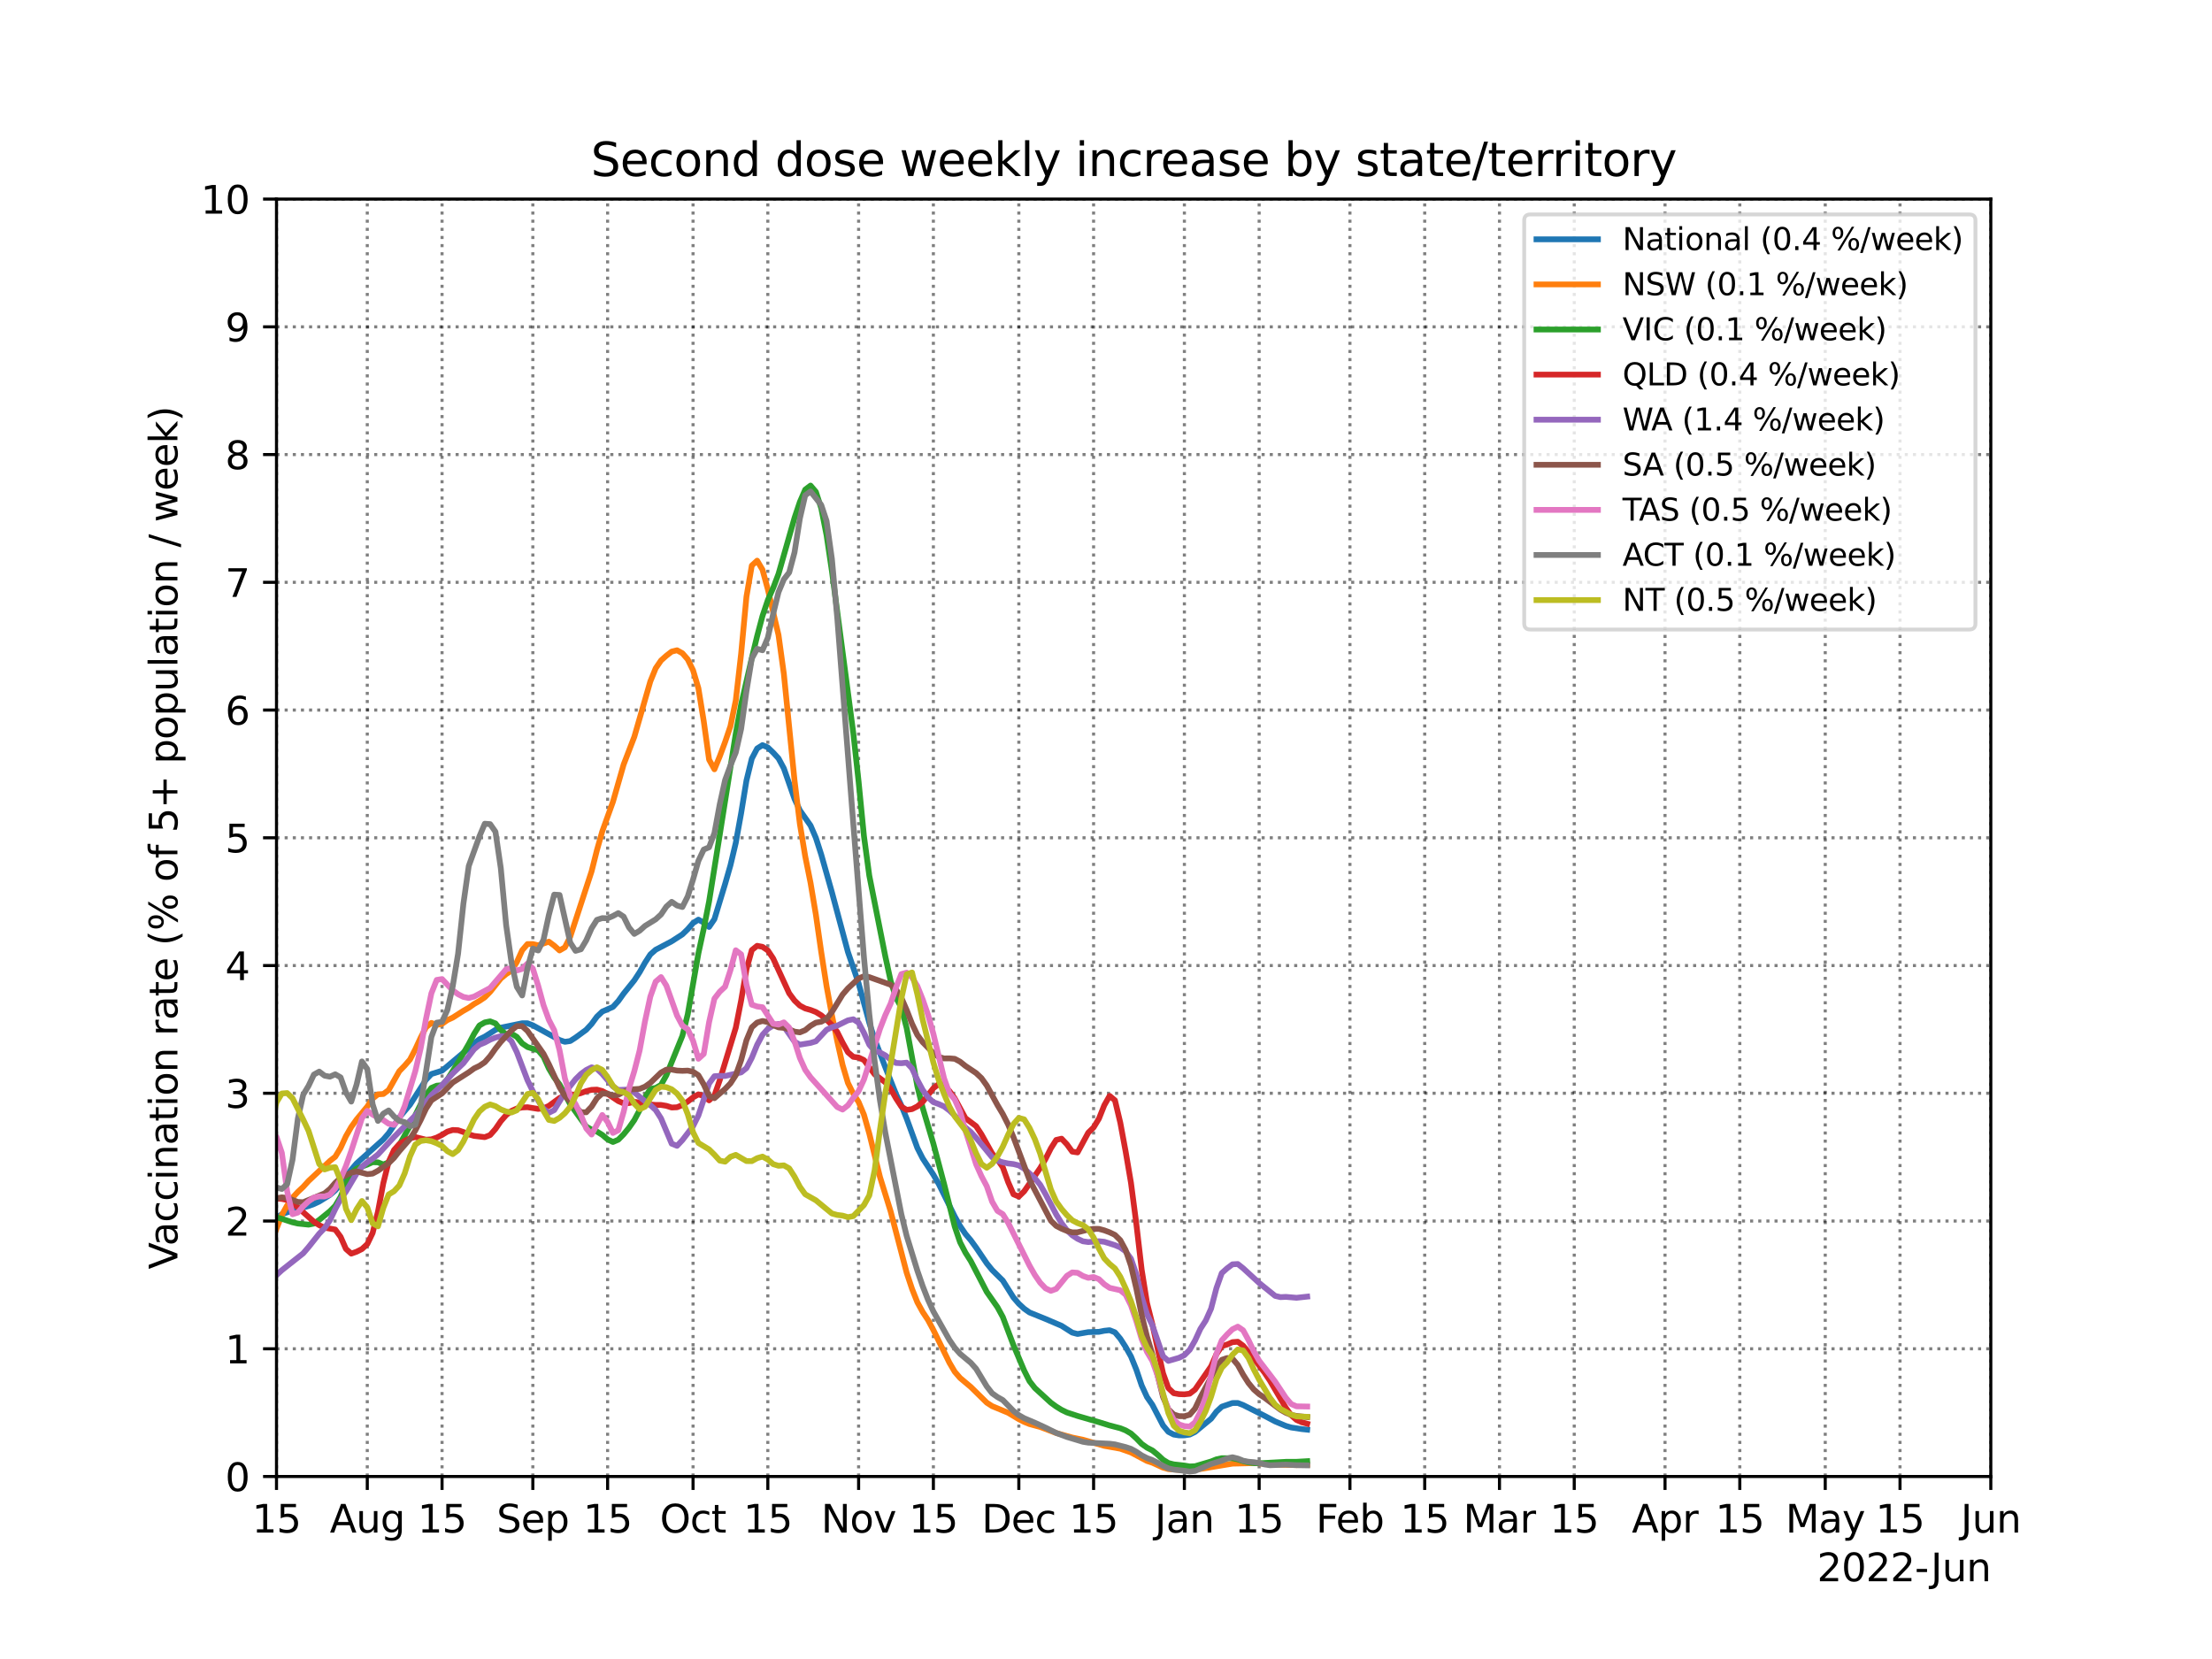 <?xml version="1.0" encoding="utf-8" standalone="no"?>
<!DOCTYPE svg PUBLIC "-//W3C//DTD SVG 1.1//EN"
  "http://www.w3.org/Graphics/SVG/1.1/DTD/svg11.dtd">
<svg xmlns:xlink="http://www.w3.org/1999/xlink" width="576pt" height="432pt" viewBox="0 0 576 432" xmlns="http://www.w3.org/2000/svg" version="1.1">
 <defs>
  <style type="text/css">*{stroke-linejoin: round; stroke-linecap: butt}</style>
 </defs>
 <g id="figure_1">
  <g id="patch_1">
   <path d="M 0 432 
L 576 432 
L 576 0 
L 0 0 
z
" style="fill: #ffffff"/>
  </g>
  <g id="axes_1">
   <g id="patch_2">
    <path d="M 72 384.48 
L 518.4 384.48 
L 518.4 51.84 
L 72 51.84 
z
" style="fill: #ffffff"/>
   </g>
   <g id="matplotlib.axis_1">
    <g id="xtick_1">
     <g id="line2d_1">
      <path d="M 72 384.48 
L 72 51.84 
" clip-path="url(#p0bda52def6)" style="fill: none; stroke-dasharray: 0.8,1.32; stroke-dashoffset: 0; stroke: #000000; stroke-opacity: 0.5; stroke-width: 0.8"/>
     </g>
     <g id="line2d_2">
      <defs>
       <path id="m825db73caa" d="M 0 0 
L 0 3.5 
" style="stroke: #000000; stroke-width: 0.8"/>
      </defs>
      <g>
       <use xlink:href="#m825db73caa" x="72" y="384.48" style="stroke: #000000; stroke-width: 0.8"/>
      </g>
     </g>
     <g id="text_1">
      <!-- 15 -->
      <g transform="translate(65.638 399.078)scale(0.1 -0.1)">
       <defs>
        <path id="DejaVuSans-31" d="M 794 531 
L 1825 531 
L 1825 4091 
L 703 3866 
L 703 4441 
L 1819 4666 
L 2450 4666 
L 2450 531 
L 3481 531 
L 3481 0 
L 794 0 
L 794 531 
z
" transform="scale(0.016)"/>
        <path id="DejaVuSans-35" d="M 691 4666 
L 3169 4666 
L 3169 4134 
L 1269 4134 
L 1269 2991 
Q 1406 3038 1543 3061 
Q 1681 3084 1819 3084 
Q 2600 3084 3056 2656 
Q 3513 2228 3513 1497 
Q 3513 744 3044 326 
Q 2575 -91 1722 -91 
Q 1428 -91 1123 -41 
Q 819 9 494 109 
L 494 744 
Q 775 591 1075 516 
Q 1375 441 1709 441 
Q 2250 441 2565 725 
Q 2881 1009 2881 1497 
Q 2881 1984 2565 2268 
Q 2250 2553 1709 2553 
Q 1456 2553 1204 2497 
Q 953 2441 691 2322 
L 691 4666 
z
" transform="scale(0.016)"/>
       </defs>
       <use xlink:href="#DejaVuSans-31"/>
       <use xlink:href="#DejaVuSans-35" x="63.623"/>
      </g>
     </g>
    </g>
    <g id="xtick_2">
     <g id="line2d_3">
      <path d="M 95.641 384.48 
L 95.641 51.84 
" clip-path="url(#p0bda52def6)" style="fill: none; stroke-dasharray: 0.8,1.32; stroke-dashoffset: 0; stroke: #000000; stroke-opacity: 0.5; stroke-width: 0.8"/>
     </g>
     <g id="line2d_4">
      <g>
       <use xlink:href="#m825db73caa" x="95.641" y="384.48" style="stroke: #000000; stroke-width: 0.8"/>
      </g>
     </g>
     <g id="text_2">
      <!-- Aug -->
      <g transform="translate(85.878 399.078)scale(0.1 -0.1)">
       <defs>
        <path id="DejaVuSans-41" d="M 2188 4044 
L 1331 1722 
L 3047 1722 
L 2188 4044 
z
M 1831 4666 
L 2547 4666 
L 4325 0 
L 3669 0 
L 3244 1197 
L 1141 1197 
L 716 0 
L 50 0 
L 1831 4666 
z
" transform="scale(0.016)"/>
        <path id="DejaVuSans-75" d="M 544 1381 
L 544 3500 
L 1119 3500 
L 1119 1403 
Q 1119 906 1312 657 
Q 1506 409 1894 409 
Q 2359 409 2629 706 
Q 2900 1003 2900 1516 
L 2900 3500 
L 3475 3500 
L 3475 0 
L 2900 0 
L 2900 538 
Q 2691 219 2414 64 
Q 2138 -91 1772 -91 
Q 1169 -91 856 284 
Q 544 659 544 1381 
z
M 1991 3584 
L 1991 3584 
z
" transform="scale(0.016)"/>
        <path id="DejaVuSans-67" d="M 2906 1791 
Q 2906 2416 2648 2759 
Q 2391 3103 1925 3103 
Q 1463 3103 1205 2759 
Q 947 2416 947 1791 
Q 947 1169 1205 825 
Q 1463 481 1925 481 
Q 2391 481 2648 825 
Q 2906 1169 2906 1791 
z
M 3481 434 
Q 3481 -459 3084 -895 
Q 2688 -1331 1869 -1331 
Q 1566 -1331 1297 -1286 
Q 1028 -1241 775 -1147 
L 775 -588 
Q 1028 -725 1275 -790 
Q 1522 -856 1778 -856 
Q 2344 -856 2625 -561 
Q 2906 -266 2906 331 
L 2906 616 
Q 2728 306 2450 153 
Q 2172 0 1784 0 
Q 1141 0 747 490 
Q 353 981 353 1791 
Q 353 2603 747 3093 
Q 1141 3584 1784 3584 
Q 2172 3584 2450 3431 
Q 2728 3278 2906 2969 
L 2906 3500 
L 3481 3500 
L 3481 434 
z
" transform="scale(0.016)"/>
       </defs>
       <use xlink:href="#DejaVuSans-41"/>
       <use xlink:href="#DejaVuSans-75" x="68.408"/>
       <use xlink:href="#DejaVuSans-67" x="131.787"/>
      </g>
     </g>
    </g>
    <g id="xtick_3">
     <g id="line2d_5">
      <path d="M 115.11 384.48 
L 115.11 51.84 
" clip-path="url(#p0bda52def6)" style="fill: none; stroke-dasharray: 0.8,1.32; stroke-dashoffset: 0; stroke: #000000; stroke-opacity: 0.5; stroke-width: 0.8"/>
     </g>
     <g id="line2d_6">
      <g>
       <use xlink:href="#m825db73caa" x="115.11" y="384.48" style="stroke: #000000; stroke-width: 0.8"/>
      </g>
     </g>
     <g id="text_3">
      <!-- 15 -->
      <g transform="translate(108.748 399.078)scale(0.1 -0.1)">
       <use xlink:href="#DejaVuSans-31"/>
       <use xlink:href="#DejaVuSans-35" x="63.623"/>
      </g>
     </g>
    </g>
    <g id="xtick_4">
     <g id="line2d_7">
      <path d="M 138.751 384.48 
L 138.751 51.84 
" clip-path="url(#p0bda52def6)" style="fill: none; stroke-dasharray: 0.8,1.32; stroke-dashoffset: 0; stroke: #000000; stroke-opacity: 0.5; stroke-width: 0.8"/>
     </g>
     <g id="line2d_8">
      <g>
       <use xlink:href="#m825db73caa" x="138.751" y="384.48" style="stroke: #000000; stroke-width: 0.8"/>
      </g>
     </g>
     <g id="text_4">
      <!-- Sep -->
      <g transform="translate(129.326 399.078)scale(0.1 -0.1)">
       <defs>
        <path id="DejaVuSans-53" d="M 3425 4513 
L 3425 3897 
Q 3066 4069 2747 4153 
Q 2428 4238 2131 4238 
Q 1616 4238 1336 4038 
Q 1056 3838 1056 3469 
Q 1056 3159 1242 3001 
Q 1428 2844 1947 2747 
L 2328 2669 
Q 3034 2534 3370 2195 
Q 3706 1856 3706 1288 
Q 3706 609 3251 259 
Q 2797 -91 1919 -91 
Q 1588 -91 1214 -16 
Q 841 59 441 206 
L 441 856 
Q 825 641 1194 531 
Q 1563 422 1919 422 
Q 2459 422 2753 634 
Q 3047 847 3047 1241 
Q 3047 1584 2836 1778 
Q 2625 1972 2144 2069 
L 1759 2144 
Q 1053 2284 737 2584 
Q 422 2884 422 3419 
Q 422 4038 858 4394 
Q 1294 4750 2059 4750 
Q 2388 4750 2728 4690 
Q 3069 4631 3425 4513 
z
" transform="scale(0.016)"/>
        <path id="DejaVuSans-65" d="M 3597 1894 
L 3597 1613 
L 953 1613 
Q 991 1019 1311 708 
Q 1631 397 2203 397 
Q 2534 397 2845 478 
Q 3156 559 3463 722 
L 3463 178 
Q 3153 47 2828 -22 
Q 2503 -91 2169 -91 
Q 1331 -91 842 396 
Q 353 884 353 1716 
Q 353 2575 817 3079 
Q 1281 3584 2069 3584 
Q 2775 3584 3186 3129 
Q 3597 2675 3597 1894 
z
M 3022 2063 
Q 3016 2534 2758 2815 
Q 2500 3097 2075 3097 
Q 1594 3097 1305 2825 
Q 1016 2553 972 2059 
L 3022 2063 
z
" transform="scale(0.016)"/>
        <path id="DejaVuSans-70" d="M 1159 525 
L 1159 -1331 
L 581 -1331 
L 581 3500 
L 1159 3500 
L 1159 2969 
Q 1341 3281 1617 3432 
Q 1894 3584 2278 3584 
Q 2916 3584 3314 3078 
Q 3713 2572 3713 1747 
Q 3713 922 3314 415 
Q 2916 -91 2278 -91 
Q 1894 -91 1617 61 
Q 1341 213 1159 525 
z
M 3116 1747 
Q 3116 2381 2855 2742 
Q 2594 3103 2138 3103 
Q 1681 3103 1420 2742 
Q 1159 2381 1159 1747 
Q 1159 1113 1420 752 
Q 1681 391 2138 391 
Q 2594 391 2855 752 
Q 3116 1113 3116 1747 
z
" transform="scale(0.016)"/>
       </defs>
       <use xlink:href="#DejaVuSans-53"/>
       <use xlink:href="#DejaVuSans-65" x="63.477"/>
       <use xlink:href="#DejaVuSans-70" x="125"/>
      </g>
     </g>
    </g>
    <g id="xtick_5">
     <g id="line2d_9">
      <path d="M 158.221 384.48 
L 158.221 51.84 
" clip-path="url(#p0bda52def6)" style="fill: none; stroke-dasharray: 0.8,1.32; stroke-dashoffset: 0; stroke: #000000; stroke-opacity: 0.5; stroke-width: 0.8"/>
     </g>
     <g id="line2d_10">
      <g>
       <use xlink:href="#m825db73caa" x="158.221" y="384.48" style="stroke: #000000; stroke-width: 0.8"/>
      </g>
     </g>
     <g id="text_5">
      <!-- 15 -->
      <g transform="translate(151.858 399.078)scale(0.1 -0.1)">
       <use xlink:href="#DejaVuSans-31"/>
       <use xlink:href="#DejaVuSans-35" x="63.623"/>
      </g>
     </g>
    </g>
    <g id="xtick_6">
     <g id="line2d_11">
      <path d="M 180.471 384.48 
L 180.471 51.84 
" clip-path="url(#p0bda52def6)" style="fill: none; stroke-dasharray: 0.8,1.32; stroke-dashoffset: 0; stroke: #000000; stroke-opacity: 0.5; stroke-width: 0.8"/>
     </g>
     <g id="line2d_12">
      <g>
       <use xlink:href="#m825db73caa" x="180.471" y="384.48" style="stroke: #000000; stroke-width: 0.8"/>
      </g>
     </g>
     <g id="text_6">
      <!-- Oct -->
      <g transform="translate(171.826 399.078)scale(0.1 -0.1)">
       <defs>
        <path id="DejaVuSans-4f" d="M 2522 4238 
Q 1834 4238 1429 3725 
Q 1025 3213 1025 2328 
Q 1025 1447 1429 934 
Q 1834 422 2522 422 
Q 3209 422 3611 934 
Q 4013 1447 4013 2328 
Q 4013 3213 3611 3725 
Q 3209 4238 2522 4238 
z
M 2522 4750 
Q 3503 4750 4090 4092 
Q 4678 3434 4678 2328 
Q 4678 1225 4090 567 
Q 3503 -91 2522 -91 
Q 1538 -91 948 565 
Q 359 1222 359 2328 
Q 359 3434 948 4092 
Q 1538 4750 2522 4750 
z
" transform="scale(0.016)"/>
        <path id="DejaVuSans-63" d="M 3122 3366 
L 3122 2828 
Q 2878 2963 2633 3030 
Q 2388 3097 2138 3097 
Q 1578 3097 1268 2742 
Q 959 2388 959 1747 
Q 959 1106 1268 751 
Q 1578 397 2138 397 
Q 2388 397 2633 464 
Q 2878 531 3122 666 
L 3122 134 
Q 2881 22 2623 -34 
Q 2366 -91 2075 -91 
Q 1284 -91 818 406 
Q 353 903 353 1747 
Q 353 2603 823 3093 
Q 1294 3584 2113 3584 
Q 2378 3584 2631 3529 
Q 2884 3475 3122 3366 
z
" transform="scale(0.016)"/>
        <path id="DejaVuSans-74" d="M 1172 4494 
L 1172 3500 
L 2356 3500 
L 2356 3053 
L 1172 3053 
L 1172 1153 
Q 1172 725 1289 603 
Q 1406 481 1766 481 
L 2356 481 
L 2356 0 
L 1766 0 
Q 1100 0 847 248 
Q 594 497 594 1153 
L 594 3053 
L 172 3053 
L 172 3500 
L 594 3500 
L 594 4494 
L 1172 4494 
z
" transform="scale(0.016)"/>
       </defs>
       <use xlink:href="#DejaVuSans-4f"/>
       <use xlink:href="#DejaVuSans-63" x="78.711"/>
       <use xlink:href="#DejaVuSans-74" x="133.691"/>
      </g>
     </g>
    </g>
    <g id="xtick_7">
     <g id="line2d_13">
      <path d="M 199.94 384.48 
L 199.94 51.84 
" clip-path="url(#p0bda52def6)" style="fill: none; stroke-dasharray: 0.8,1.32; stroke-dashoffset: 0; stroke: #000000; stroke-opacity: 0.5; stroke-width: 0.8"/>
     </g>
     <g id="line2d_14">
      <g>
       <use xlink:href="#m825db73caa" x="199.94" y="384.48" style="stroke: #000000; stroke-width: 0.8"/>
      </g>
     </g>
     <g id="text_7">
      <!-- 15 -->
      <g transform="translate(193.578 399.078)scale(0.1 -0.1)">
       <use xlink:href="#DejaVuSans-31"/>
       <use xlink:href="#DejaVuSans-35" x="63.623"/>
      </g>
     </g>
    </g>
    <g id="xtick_8">
     <g id="line2d_15">
      <path d="M 223.581 384.48 
L 223.581 51.84 
" clip-path="url(#p0bda52def6)" style="fill: none; stroke-dasharray: 0.8,1.32; stroke-dashoffset: 0; stroke: #000000; stroke-opacity: 0.5; stroke-width: 0.8"/>
     </g>
     <g id="line2d_16">
      <g>
       <use xlink:href="#m825db73caa" x="223.581" y="384.48" style="stroke: #000000; stroke-width: 0.8"/>
      </g>
     </g>
     <g id="text_8">
      <!-- Nov -->
      <g transform="translate(213.822 399.078)scale(0.1 -0.1)">
       <defs>
        <path id="DejaVuSans-4e" d="M 628 4666 
L 1478 4666 
L 3547 763 
L 3547 4666 
L 4159 4666 
L 4159 0 
L 3309 0 
L 1241 3903 
L 1241 0 
L 628 0 
L 628 4666 
z
" transform="scale(0.016)"/>
        <path id="DejaVuSans-6f" d="M 1959 3097 
Q 1497 3097 1228 2736 
Q 959 2375 959 1747 
Q 959 1119 1226 758 
Q 1494 397 1959 397 
Q 2419 397 2687 759 
Q 2956 1122 2956 1747 
Q 2956 2369 2687 2733 
Q 2419 3097 1959 3097 
z
M 1959 3584 
Q 2709 3584 3137 3096 
Q 3566 2609 3566 1747 
Q 3566 888 3137 398 
Q 2709 -91 1959 -91 
Q 1206 -91 779 398 
Q 353 888 353 1747 
Q 353 2609 779 3096 
Q 1206 3584 1959 3584 
z
" transform="scale(0.016)"/>
        <path id="DejaVuSans-76" d="M 191 3500 
L 800 3500 
L 1894 563 
L 2988 3500 
L 3597 3500 
L 2284 0 
L 1503 0 
L 191 3500 
z
" transform="scale(0.016)"/>
       </defs>
       <use xlink:href="#DejaVuSans-4e"/>
       <use xlink:href="#DejaVuSans-6f" x="74.805"/>
       <use xlink:href="#DejaVuSans-76" x="135.986"/>
      </g>
     </g>
    </g>
    <g id="xtick_9">
     <g id="line2d_17">
      <path d="M 243.05 384.48 
L 243.05 51.84 
" clip-path="url(#p0bda52def6)" style="fill: none; stroke-dasharray: 0.8,1.32; stroke-dashoffset: 0; stroke: #000000; stroke-opacity: 0.5; stroke-width: 0.8"/>
     </g>
     <g id="line2d_18">
      <g>
       <use xlink:href="#m825db73caa" x="243.05" y="384.48" style="stroke: #000000; stroke-width: 0.8"/>
      </g>
     </g>
     <g id="text_9">
      <!-- 15 -->
      <g transform="translate(236.688 399.078)scale(0.1 -0.1)">
       <use xlink:href="#DejaVuSans-31"/>
       <use xlink:href="#DejaVuSans-35" x="63.623"/>
      </g>
     </g>
    </g>
    <g id="xtick_10">
     <g id="line2d_19">
      <path d="M 265.301 384.48 
L 265.301 51.84 
" clip-path="url(#p0bda52def6)" style="fill: none; stroke-dasharray: 0.8,1.32; stroke-dashoffset: 0; stroke: #000000; stroke-opacity: 0.5; stroke-width: 0.8"/>
     </g>
     <g id="line2d_20">
      <g>
       <use xlink:href="#m825db73caa" x="265.301" y="384.48" style="stroke: #000000; stroke-width: 0.8"/>
      </g>
     </g>
     <g id="text_10">
      <!-- Dec -->
      <g transform="translate(255.625 399.078)scale(0.1 -0.1)">
       <defs>
        <path id="DejaVuSans-44" d="M 1259 4147 
L 1259 519 
L 2022 519 
Q 2988 519 3436 956 
Q 3884 1394 3884 2338 
Q 3884 3275 3436 3711 
Q 2988 4147 2022 4147 
L 1259 4147 
z
M 628 4666 
L 1925 4666 
Q 3281 4666 3915 4102 
Q 4550 3538 4550 2338 
Q 4550 1131 3912 565 
Q 3275 0 1925 0 
L 628 0 
L 628 4666 
z
" transform="scale(0.016)"/>
       </defs>
       <use xlink:href="#DejaVuSans-44"/>
       <use xlink:href="#DejaVuSans-65" x="77.002"/>
       <use xlink:href="#DejaVuSans-63" x="138.525"/>
      </g>
     </g>
    </g>
    <g id="xtick_11">
     <g id="line2d_21">
      <path d="M 284.77 384.48 
L 284.77 51.84 
" clip-path="url(#p0bda52def6)" style="fill: none; stroke-dasharray: 0.8,1.32; stroke-dashoffset: 0; stroke: #000000; stroke-opacity: 0.5; stroke-width: 0.8"/>
     </g>
     <g id="line2d_22">
      <g>
       <use xlink:href="#m825db73caa" x="284.77" y="384.48" style="stroke: #000000; stroke-width: 0.8"/>
      </g>
     </g>
     <g id="text_11">
      <!-- 15 -->
      <g transform="translate(278.408 399.078)scale(0.1 -0.1)">
       <use xlink:href="#DejaVuSans-31"/>
       <use xlink:href="#DejaVuSans-35" x="63.623"/>
      </g>
     </g>
    </g>
    <g id="xtick_12">
     <g id="line2d_23">
      <path d="M 308.411 384.48 
L 308.411 51.84 
" clip-path="url(#p0bda52def6)" style="fill: none; stroke-dasharray: 0.8,1.32; stroke-dashoffset: 0; stroke: #000000; stroke-opacity: 0.5; stroke-width: 0.8"/>
     </g>
     <g id="line2d_24">
      <g>
       <use xlink:href="#m825db73caa" x="308.411" y="384.48" style="stroke: #000000; stroke-width: 0.8"/>
      </g>
     </g>
     <g id="text_12">
      <!-- Jan -->
      <g transform="translate(300.703 399.078)scale(0.1 -0.1)">
       <defs>
        <path id="DejaVuSans-4a" d="M 628 4666 
L 1259 4666 
L 1259 325 
Q 1259 -519 939 -900 
Q 619 -1281 -91 -1281 
L -331 -1281 
L -331 -750 
L -134 -750 
Q 284 -750 456 -515 
Q 628 -281 628 325 
L 628 4666 
z
" transform="scale(0.016)"/>
        <path id="DejaVuSans-61" d="M 2194 1759 
Q 1497 1759 1228 1600 
Q 959 1441 959 1056 
Q 959 750 1161 570 
Q 1363 391 1709 391 
Q 2188 391 2477 730 
Q 2766 1069 2766 1631 
L 2766 1759 
L 2194 1759 
z
M 3341 1997 
L 3341 0 
L 2766 0 
L 2766 531 
Q 2569 213 2275 61 
Q 1981 -91 1556 -91 
Q 1019 -91 701 211 
Q 384 513 384 1019 
Q 384 1609 779 1909 
Q 1175 2209 1959 2209 
L 2766 2209 
L 2766 2266 
Q 2766 2663 2505 2880 
Q 2244 3097 1772 3097 
Q 1472 3097 1187 3025 
Q 903 2953 641 2809 
L 641 3341 
Q 956 3463 1253 3523 
Q 1550 3584 1831 3584 
Q 2591 3584 2966 3190 
Q 3341 2797 3341 1997 
z
" transform="scale(0.016)"/>
        <path id="DejaVuSans-6e" d="M 3513 2113 
L 3513 0 
L 2938 0 
L 2938 2094 
Q 2938 2591 2744 2837 
Q 2550 3084 2163 3084 
Q 1697 3084 1428 2787 
Q 1159 2491 1159 1978 
L 1159 0 
L 581 0 
L 581 3500 
L 1159 3500 
L 1159 2956 
Q 1366 3272 1645 3428 
Q 1925 3584 2291 3584 
Q 2894 3584 3203 3211 
Q 3513 2838 3513 2113 
z
" transform="scale(0.016)"/>
       </defs>
       <use xlink:href="#DejaVuSans-4a"/>
       <use xlink:href="#DejaVuSans-61" x="29.492"/>
       <use xlink:href="#DejaVuSans-6e" x="90.771"/>
      </g>
     </g>
    </g>
    <g id="xtick_13">
     <g id="line2d_25">
      <path d="M 327.88 384.48 
L 327.88 51.84 
" clip-path="url(#p0bda52def6)" style="fill: none; stroke-dasharray: 0.8,1.32; stroke-dashoffset: 0; stroke: #000000; stroke-opacity: 0.5; stroke-width: 0.8"/>
     </g>
     <g id="line2d_26">
      <g>
       <use xlink:href="#m825db73caa" x="327.88" y="384.48" style="stroke: #000000; stroke-width: 0.8"/>
      </g>
     </g>
     <g id="text_13">
      <!-- 15 -->
      <g transform="translate(321.518 399.078)scale(0.1 -0.1)">
       <use xlink:href="#DejaVuSans-31"/>
       <use xlink:href="#DejaVuSans-35" x="63.623"/>
      </g>
     </g>
    </g>
    <g id="xtick_14">
     <g id="line2d_27">
      <path d="M 351.521 384.48 
L 351.521 51.84 
" clip-path="url(#p0bda52def6)" style="fill: none; stroke-dasharray: 0.8,1.32; stroke-dashoffset: 0; stroke: #000000; stroke-opacity: 0.5; stroke-width: 0.8"/>
     </g>
     <g id="line2d_28">
      <g>
       <use xlink:href="#m825db73caa" x="351.521" y="384.48" style="stroke: #000000; stroke-width: 0.8"/>
      </g>
     </g>
     <g id="text_14">
      <!-- Feb -->
      <g transform="translate(342.67 399.078)scale(0.1 -0.1)">
       <defs>
        <path id="DejaVuSans-46" d="M 628 4666 
L 3309 4666 
L 3309 4134 
L 1259 4134 
L 1259 2759 
L 3109 2759 
L 3109 2228 
L 1259 2228 
L 1259 0 
L 628 0 
L 628 4666 
z
" transform="scale(0.016)"/>
        <path id="DejaVuSans-62" d="M 3116 1747 
Q 3116 2381 2855 2742 
Q 2594 3103 2138 3103 
Q 1681 3103 1420 2742 
Q 1159 2381 1159 1747 
Q 1159 1113 1420 752 
Q 1681 391 2138 391 
Q 2594 391 2855 752 
Q 3116 1113 3116 1747 
z
M 1159 2969 
Q 1341 3281 1617 3432 
Q 1894 3584 2278 3584 
Q 2916 3584 3314 3078 
Q 3713 2572 3713 1747 
Q 3713 922 3314 415 
Q 2916 -91 2278 -91 
Q 1894 -91 1617 61 
Q 1341 213 1159 525 
L 1159 0 
L 581 0 
L 581 4863 
L 1159 4863 
L 1159 2969 
z
" transform="scale(0.016)"/>
       </defs>
       <use xlink:href="#DejaVuSans-46"/>
       <use xlink:href="#DejaVuSans-65" x="52.02"/>
       <use xlink:href="#DejaVuSans-62" x="113.543"/>
      </g>
     </g>
    </g>
    <g id="xtick_15">
     <g id="line2d_29">
      <path d="M 370.991 384.48 
L 370.991 51.84 
" clip-path="url(#p0bda52def6)" style="fill: none; stroke-dasharray: 0.8,1.32; stroke-dashoffset: 0; stroke: #000000; stroke-opacity: 0.5; stroke-width: 0.8"/>
     </g>
     <g id="line2d_30">
      <g>
       <use xlink:href="#m825db73caa" x="370.991" y="384.48" style="stroke: #000000; stroke-width: 0.8"/>
      </g>
     </g>
     <g id="text_15">
      <!-- 15 -->
      <g transform="translate(364.628 399.078)scale(0.1 -0.1)">
       <use xlink:href="#DejaVuSans-31"/>
       <use xlink:href="#DejaVuSans-35" x="63.623"/>
      </g>
     </g>
    </g>
    <g id="xtick_16">
     <g id="line2d_31">
      <path d="M 390.46 384.48 
L 390.46 51.84 
" clip-path="url(#p0bda52def6)" style="fill: none; stroke-dasharray: 0.8,1.32; stroke-dashoffset: 0; stroke: #000000; stroke-opacity: 0.5; stroke-width: 0.8"/>
     </g>
     <g id="line2d_32">
      <g>
       <use xlink:href="#m825db73caa" x="390.46" y="384.48" style="stroke: #000000; stroke-width: 0.8"/>
      </g>
     </g>
     <g id="text_16">
      <!-- Mar -->
      <g transform="translate(381.026 399.078)scale(0.1 -0.1)">
       <defs>
        <path id="DejaVuSans-4d" d="M 628 4666 
L 1569 4666 
L 2759 1491 
L 3956 4666 
L 4897 4666 
L 4897 0 
L 4281 0 
L 4281 4097 
L 3078 897 
L 2444 897 
L 1241 4097 
L 1241 0 
L 628 0 
L 628 4666 
z
" transform="scale(0.016)"/>
        <path id="DejaVuSans-72" d="M 2631 2963 
Q 2534 3019 2420 3045 
Q 2306 3072 2169 3072 
Q 1681 3072 1420 2755 
Q 1159 2438 1159 1844 
L 1159 0 
L 581 0 
L 581 3500 
L 1159 3500 
L 1159 2956 
Q 1341 3275 1631 3429 
Q 1922 3584 2338 3584 
Q 2397 3584 2469 3576 
Q 2541 3569 2628 3553 
L 2631 2963 
z
" transform="scale(0.016)"/>
       </defs>
       <use xlink:href="#DejaVuSans-4d"/>
       <use xlink:href="#DejaVuSans-61" x="86.279"/>
       <use xlink:href="#DejaVuSans-72" x="147.559"/>
      </g>
     </g>
    </g>
    <g id="xtick_17">
     <g id="line2d_33">
      <path d="M 409.929 384.48 
L 409.929 51.84 
" clip-path="url(#p0bda52def6)" style="fill: none; stroke-dasharray: 0.8,1.32; stroke-dashoffset: 0; stroke: #000000; stroke-opacity: 0.5; stroke-width: 0.8"/>
     </g>
     <g id="line2d_34">
      <g>
       <use xlink:href="#m825db73caa" x="409.929" y="384.48" style="stroke: #000000; stroke-width: 0.8"/>
      </g>
     </g>
     <g id="text_17">
      <!-- 15 -->
      <g transform="translate(403.566 399.078)scale(0.1 -0.1)">
       <use xlink:href="#DejaVuSans-31"/>
       <use xlink:href="#DejaVuSans-35" x="63.623"/>
      </g>
     </g>
    </g>
    <g id="xtick_18">
     <g id="line2d_35">
      <path d="M 433.57 384.48 
L 433.57 51.84 
" clip-path="url(#p0bda52def6)" style="fill: none; stroke-dasharray: 0.8,1.32; stroke-dashoffset: 0; stroke: #000000; stroke-opacity: 0.5; stroke-width: 0.8"/>
     </g>
     <g id="line2d_36">
      <g>
       <use xlink:href="#m825db73caa" x="433.57" y="384.48" style="stroke: #000000; stroke-width: 0.8"/>
      </g>
     </g>
     <g id="text_18">
      <!-- Apr -->
      <g transform="translate(424.92 399.078)scale(0.1 -0.1)">
       <use xlink:href="#DejaVuSans-41"/>
       <use xlink:href="#DejaVuSans-70" x="68.408"/>
       <use xlink:href="#DejaVuSans-72" x="131.885"/>
      </g>
     </g>
    </g>
    <g id="xtick_19">
     <g id="line2d_37">
      <path d="M 453.039 384.48 
L 453.039 51.84 
" clip-path="url(#p0bda52def6)" style="fill: none; stroke-dasharray: 0.8,1.32; stroke-dashoffset: 0; stroke: #000000; stroke-opacity: 0.5; stroke-width: 0.8"/>
     </g>
     <g id="line2d_38">
      <g>
       <use xlink:href="#m825db73caa" x="453.039" y="384.48" style="stroke: #000000; stroke-width: 0.8"/>
      </g>
     </g>
     <g id="text_19">
      <!-- 15 -->
      <g transform="translate(446.677 399.078)scale(0.1 -0.1)">
       <use xlink:href="#DejaVuSans-31"/>
       <use xlink:href="#DejaVuSans-35" x="63.623"/>
      </g>
     </g>
    </g>
    <g id="xtick_20">
     <g id="line2d_39">
      <path d="M 475.29 384.48 
L 475.29 51.84 
" clip-path="url(#p0bda52def6)" style="fill: none; stroke-dasharray: 0.8,1.32; stroke-dashoffset: 0; stroke: #000000; stroke-opacity: 0.5; stroke-width: 0.8"/>
     </g>
     <g id="line2d_40">
      <g>
       <use xlink:href="#m825db73caa" x="475.29" y="384.48" style="stroke: #000000; stroke-width: 0.8"/>
      </g>
     </g>
     <g id="text_20">
      <!-- May -->
      <g transform="translate(464.952 399.078)scale(0.1 -0.1)">
       <defs>
        <path id="DejaVuSans-79" d="M 2059 -325 
Q 1816 -950 1584 -1140 
Q 1353 -1331 966 -1331 
L 506 -1331 
L 506 -850 
L 844 -850 
Q 1081 -850 1212 -737 
Q 1344 -625 1503 -206 
L 1606 56 
L 191 3500 
L 800 3500 
L 1894 763 
L 2988 3500 
L 3597 3500 
L 2059 -325 
z
" transform="scale(0.016)"/>
       </defs>
       <use xlink:href="#DejaVuSans-4d"/>
       <use xlink:href="#DejaVuSans-61" x="86.279"/>
       <use xlink:href="#DejaVuSans-79" x="147.559"/>
      </g>
     </g>
    </g>
    <g id="xtick_21">
     <g id="line2d_41">
      <path d="M 494.759 384.48 
L 494.759 51.84 
" clip-path="url(#p0bda52def6)" style="fill: none; stroke-dasharray: 0.8,1.32; stroke-dashoffset: 0; stroke: #000000; stroke-opacity: 0.5; stroke-width: 0.8"/>
     </g>
     <g id="line2d_42">
      <g>
       <use xlink:href="#m825db73caa" x="494.759" y="384.48" style="stroke: #000000; stroke-width: 0.8"/>
      </g>
     </g>
     <g id="text_21">
      <!-- 15 -->
      <g transform="translate(488.396 399.078)scale(0.1 -0.1)">
       <use xlink:href="#DejaVuSans-31"/>
       <use xlink:href="#DejaVuSans-35" x="63.623"/>
      </g>
     </g>
    </g>
    <g id="xtick_22">
     <g id="line2d_43">
      <path d="M 518.4 384.48 
L 518.4 51.84 
" clip-path="url(#p0bda52def6)" style="fill: none; stroke-dasharray: 0.8,1.32; stroke-dashoffset: 0; stroke: #000000; stroke-opacity: 0.5; stroke-width: 0.8"/>
     </g>
     <g id="line2d_44">
      <g>
       <use xlink:href="#m825db73caa" x="518.4" y="384.48" style="stroke: #000000; stroke-width: 0.8"/>
      </g>
     </g>
     <g id="text_22">
      <!-- Jun -->
      <g transform="translate(510.587 399.078)scale(0.1 -0.1)">
       <use xlink:href="#DejaVuSans-4a"/>
       <use xlink:href="#DejaVuSans-75" x="29.492"/>
       <use xlink:href="#DejaVuSans-6e" x="92.871"/>
      </g>
     </g>
    </g>
    <g id="text_23">
     <!-- 2022-Jun -->
     <g transform="translate(473.155 411.757)scale(0.1 -0.1)">
      <defs>
       <path id="DejaVuSans-32" d="M 1228 531 
L 3431 531 
L 3431 0 
L 469 0 
L 469 531 
Q 828 903 1448 1529 
Q 2069 2156 2228 2338 
Q 2531 2678 2651 2914 
Q 2772 3150 2772 3378 
Q 2772 3750 2511 3984 
Q 2250 4219 1831 4219 
Q 1534 4219 1204 4116 
Q 875 4013 500 3803 
L 500 4441 
Q 881 4594 1212 4672 
Q 1544 4750 1819 4750 
Q 2544 4750 2975 4387 
Q 3406 4025 3406 3419 
Q 3406 3131 3298 2873 
Q 3191 2616 2906 2266 
Q 2828 2175 2409 1742 
Q 1991 1309 1228 531 
z
" transform="scale(0.016)"/>
       <path id="DejaVuSans-30" d="M 2034 4250 
Q 1547 4250 1301 3770 
Q 1056 3291 1056 2328 
Q 1056 1369 1301 889 
Q 1547 409 2034 409 
Q 2525 409 2770 889 
Q 3016 1369 3016 2328 
Q 3016 3291 2770 3770 
Q 2525 4250 2034 4250 
z
M 2034 4750 
Q 2819 4750 3233 4129 
Q 3647 3509 3647 2328 
Q 3647 1150 3233 529 
Q 2819 -91 2034 -91 
Q 1250 -91 836 529 
Q 422 1150 422 2328 
Q 422 3509 836 4129 
Q 1250 4750 2034 4750 
z
" transform="scale(0.016)"/>
       <path id="DejaVuSans-2d" d="M 313 2009 
L 1997 2009 
L 1997 1497 
L 313 1497 
L 313 2009 
z
" transform="scale(0.016)"/>
      </defs>
      <use xlink:href="#DejaVuSans-32"/>
      <use xlink:href="#DejaVuSans-30" x="63.623"/>
      <use xlink:href="#DejaVuSans-32" x="127.246"/>
      <use xlink:href="#DejaVuSans-32" x="190.869"/>
      <use xlink:href="#DejaVuSans-2d" x="254.492"/>
      <use xlink:href="#DejaVuSans-4a" x="296.201"/>
      <use xlink:href="#DejaVuSans-75" x="325.693"/>
      <use xlink:href="#DejaVuSans-6e" x="389.072"/>
     </g>
    </g>
   </g>
   <g id="matplotlib.axis_2">
    <g id="ytick_1">
     <g id="line2d_45">
      <path d="M 72 384.48 
L 518.4 384.48 
" clip-path="url(#p0bda52def6)" style="fill: none; stroke-dasharray: 0.8,1.32; stroke-dashoffset: 0; stroke: #000000; stroke-opacity: 0.5; stroke-width: 0.8"/>
     </g>
     <g id="line2d_46">
      <defs>
       <path id="m2b2a8959c9" d="M 0 0 
L -3.5 0 
" style="stroke: #000000; stroke-width: 0.8"/>
      </defs>
      <g>
       <use xlink:href="#m2b2a8959c9" x="72" y="384.48" style="stroke: #000000; stroke-width: 0.8"/>
      </g>
     </g>
     <g id="text_24">
      <!-- 0 -->
      <g transform="translate(58.638 388.279)scale(0.1 -0.1)">
       <use xlink:href="#DejaVuSans-30"/>
      </g>
     </g>
    </g>
    <g id="ytick_2">
     <g id="line2d_47">
      <path d="M 72 351.216 
L 518.4 351.216 
" clip-path="url(#p0bda52def6)" style="fill: none; stroke-dasharray: 0.8,1.32; stroke-dashoffset: 0; stroke: #000000; stroke-opacity: 0.5; stroke-width: 0.8"/>
     </g>
     <g id="line2d_48">
      <g>
       <use xlink:href="#m2b2a8959c9" x="72" y="351.216" style="stroke: #000000; stroke-width: 0.8"/>
      </g>
     </g>
     <g id="text_25">
      <!-- 1 -->
      <g transform="translate(58.638 355.015)scale(0.1 -0.1)">
       <use xlink:href="#DejaVuSans-31"/>
      </g>
     </g>
    </g>
    <g id="ytick_3">
     <g id="line2d_49">
      <path d="M 72 317.952 
L 518.4 317.952 
" clip-path="url(#p0bda52def6)" style="fill: none; stroke-dasharray: 0.8,1.32; stroke-dashoffset: 0; stroke: #000000; stroke-opacity: 0.5; stroke-width: 0.8"/>
     </g>
     <g id="line2d_50">
      <g>
       <use xlink:href="#m2b2a8959c9" x="72" y="317.952" style="stroke: #000000; stroke-width: 0.8"/>
      </g>
     </g>
     <g id="text_26">
      <!-- 2 -->
      <g transform="translate(58.638 321.751)scale(0.1 -0.1)">
       <use xlink:href="#DejaVuSans-32"/>
      </g>
     </g>
    </g>
    <g id="ytick_4">
     <g id="line2d_51">
      <path d="M 72 284.688 
L 518.4 284.688 
" clip-path="url(#p0bda52def6)" style="fill: none; stroke-dasharray: 0.8,1.32; stroke-dashoffset: 0; stroke: #000000; stroke-opacity: 0.5; stroke-width: 0.8"/>
     </g>
     <g id="line2d_52">
      <g>
       <use xlink:href="#m2b2a8959c9" x="72" y="284.688" style="stroke: #000000; stroke-width: 0.8"/>
      </g>
     </g>
     <g id="text_27">
      <!-- 3 -->
      <g transform="translate(58.638 288.487)scale(0.1 -0.1)">
       <defs>
        <path id="DejaVuSans-33" d="M 2597 2516 
Q 3050 2419 3304 2112 
Q 3559 1806 3559 1356 
Q 3559 666 3084 287 
Q 2609 -91 1734 -91 
Q 1441 -91 1130 -33 
Q 819 25 488 141 
L 488 750 
Q 750 597 1062 519 
Q 1375 441 1716 441 
Q 2309 441 2620 675 
Q 2931 909 2931 1356 
Q 2931 1769 2642 2001 
Q 2353 2234 1838 2234 
L 1294 2234 
L 1294 2753 
L 1863 2753 
Q 2328 2753 2575 2939 
Q 2822 3125 2822 3475 
Q 2822 3834 2567 4026 
Q 2313 4219 1838 4219 
Q 1578 4219 1281 4162 
Q 984 4106 628 3988 
L 628 4550 
Q 988 4650 1302 4700 
Q 1616 4750 1894 4750 
Q 2613 4750 3031 4423 
Q 3450 4097 3450 3541 
Q 3450 3153 3228 2886 
Q 3006 2619 2597 2516 
z
" transform="scale(0.016)"/>
       </defs>
       <use xlink:href="#DejaVuSans-33"/>
      </g>
     </g>
    </g>
    <g id="ytick_5">
     <g id="line2d_53">
      <path d="M 72 251.424 
L 518.4 251.424 
" clip-path="url(#p0bda52def6)" style="fill: none; stroke-dasharray: 0.8,1.32; stroke-dashoffset: 0; stroke: #000000; stroke-opacity: 0.5; stroke-width: 0.8"/>
     </g>
     <g id="line2d_54">
      <g>
       <use xlink:href="#m2b2a8959c9" x="72" y="251.424" style="stroke: #000000; stroke-width: 0.8"/>
      </g>
     </g>
     <g id="text_28">
      <!-- 4 -->
      <g transform="translate(58.638 255.223)scale(0.1 -0.1)">
       <defs>
        <path id="DejaVuSans-34" d="M 2419 4116 
L 825 1625 
L 2419 1625 
L 2419 4116 
z
M 2253 4666 
L 3047 4666 
L 3047 1625 
L 3713 1625 
L 3713 1100 
L 3047 1100 
L 3047 0 
L 2419 0 
L 2419 1100 
L 313 1100 
L 313 1709 
L 2253 4666 
z
" transform="scale(0.016)"/>
       </defs>
       <use xlink:href="#DejaVuSans-34"/>
      </g>
     </g>
    </g>
    <g id="ytick_6">
     <g id="line2d_55">
      <path d="M 72 218.16 
L 518.4 218.16 
" clip-path="url(#p0bda52def6)" style="fill: none; stroke-dasharray: 0.8,1.32; stroke-dashoffset: 0; stroke: #000000; stroke-opacity: 0.5; stroke-width: 0.8"/>
     </g>
     <g id="line2d_56">
      <g>
       <use xlink:href="#m2b2a8959c9" x="72" y="218.16" style="stroke: #000000; stroke-width: 0.8"/>
      </g>
     </g>
     <g id="text_29">
      <!-- 5 -->
      <g transform="translate(58.638 221.959)scale(0.1 -0.1)">
       <use xlink:href="#DejaVuSans-35"/>
      </g>
     </g>
    </g>
    <g id="ytick_7">
     <g id="line2d_57">
      <path d="M 72 184.896 
L 518.4 184.896 
" clip-path="url(#p0bda52def6)" style="fill: none; stroke-dasharray: 0.8,1.32; stroke-dashoffset: 0; stroke: #000000; stroke-opacity: 0.5; stroke-width: 0.8"/>
     </g>
     <g id="line2d_58">
      <g>
       <use xlink:href="#m2b2a8959c9" x="72" y="184.896" style="stroke: #000000; stroke-width: 0.8"/>
      </g>
     </g>
     <g id="text_30">
      <!-- 6 -->
      <g transform="translate(58.638 188.695)scale(0.1 -0.1)">
       <defs>
        <path id="DejaVuSans-36" d="M 2113 2584 
Q 1688 2584 1439 2293 
Q 1191 2003 1191 1497 
Q 1191 994 1439 701 
Q 1688 409 2113 409 
Q 2538 409 2786 701 
Q 3034 994 3034 1497 
Q 3034 2003 2786 2293 
Q 2538 2584 2113 2584 
z
M 3366 4563 
L 3366 3988 
Q 3128 4100 2886 4159 
Q 2644 4219 2406 4219 
Q 1781 4219 1451 3797 
Q 1122 3375 1075 2522 
Q 1259 2794 1537 2939 
Q 1816 3084 2150 3084 
Q 2853 3084 3261 2657 
Q 3669 2231 3669 1497 
Q 3669 778 3244 343 
Q 2819 -91 2113 -91 
Q 1303 -91 875 529 
Q 447 1150 447 2328 
Q 447 3434 972 4092 
Q 1497 4750 2381 4750 
Q 2619 4750 2861 4703 
Q 3103 4656 3366 4563 
z
" transform="scale(0.016)"/>
       </defs>
       <use xlink:href="#DejaVuSans-36"/>
      </g>
     </g>
    </g>
    <g id="ytick_8">
     <g id="line2d_59">
      <path d="M 72 151.632 
L 518.4 151.632 
" clip-path="url(#p0bda52def6)" style="fill: none; stroke-dasharray: 0.8,1.32; stroke-dashoffset: 0; stroke: #000000; stroke-opacity: 0.5; stroke-width: 0.8"/>
     </g>
     <g id="line2d_60">
      <g>
       <use xlink:href="#m2b2a8959c9" x="72" y="151.632" style="stroke: #000000; stroke-width: 0.8"/>
      </g>
     </g>
     <g id="text_31">
      <!-- 7 -->
      <g transform="translate(58.638 155.431)scale(0.1 -0.1)">
       <defs>
        <path id="DejaVuSans-37" d="M 525 4666 
L 3525 4666 
L 3525 4397 
L 1831 0 
L 1172 0 
L 2766 4134 
L 525 4134 
L 525 4666 
z
" transform="scale(0.016)"/>
       </defs>
       <use xlink:href="#DejaVuSans-37"/>
      </g>
     </g>
    </g>
    <g id="ytick_9">
     <g id="line2d_61">
      <path d="M 72 118.368 
L 518.4 118.368 
" clip-path="url(#p0bda52def6)" style="fill: none; stroke-dasharray: 0.8,1.32; stroke-dashoffset: 0; stroke: #000000; stroke-opacity: 0.5; stroke-width: 0.8"/>
     </g>
     <g id="line2d_62">
      <g>
       <use xlink:href="#m2b2a8959c9" x="72" y="118.368" style="stroke: #000000; stroke-width: 0.8"/>
      </g>
     </g>
     <g id="text_32">
      <!-- 8 -->
      <g transform="translate(58.638 122.167)scale(0.1 -0.1)">
       <defs>
        <path id="DejaVuSans-38" d="M 2034 2216 
Q 1584 2216 1326 1975 
Q 1069 1734 1069 1313 
Q 1069 891 1326 650 
Q 1584 409 2034 409 
Q 2484 409 2743 651 
Q 3003 894 3003 1313 
Q 3003 1734 2745 1975 
Q 2488 2216 2034 2216 
z
M 1403 2484 
Q 997 2584 770 2862 
Q 544 3141 544 3541 
Q 544 4100 942 4425 
Q 1341 4750 2034 4750 
Q 2731 4750 3128 4425 
Q 3525 4100 3525 3541 
Q 3525 3141 3298 2862 
Q 3072 2584 2669 2484 
Q 3125 2378 3379 2068 
Q 3634 1759 3634 1313 
Q 3634 634 3220 271 
Q 2806 -91 2034 -91 
Q 1263 -91 848 271 
Q 434 634 434 1313 
Q 434 1759 690 2068 
Q 947 2378 1403 2484 
z
M 1172 3481 
Q 1172 3119 1398 2916 
Q 1625 2713 2034 2713 
Q 2441 2713 2670 2916 
Q 2900 3119 2900 3481 
Q 2900 3844 2670 4047 
Q 2441 4250 2034 4250 
Q 1625 4250 1398 4047 
Q 1172 3844 1172 3481 
z
" transform="scale(0.016)"/>
       </defs>
       <use xlink:href="#DejaVuSans-38"/>
      </g>
     </g>
    </g>
    <g id="ytick_10">
     <g id="line2d_63">
      <path d="M 72 85.104 
L 518.4 85.104 
" clip-path="url(#p0bda52def6)" style="fill: none; stroke-dasharray: 0.8,1.32; stroke-dashoffset: 0; stroke: #000000; stroke-opacity: 0.5; stroke-width: 0.8"/>
     </g>
     <g id="line2d_64">
      <g>
       <use xlink:href="#m2b2a8959c9" x="72" y="85.104" style="stroke: #000000; stroke-width: 0.8"/>
      </g>
     </g>
     <g id="text_33">
      <!-- 9 -->
      <g transform="translate(58.638 88.903)scale(0.1 -0.1)">
       <defs>
        <path id="DejaVuSans-39" d="M 703 97 
L 703 672 
Q 941 559 1184 500 
Q 1428 441 1663 441 
Q 2288 441 2617 861 
Q 2947 1281 2994 2138 
Q 2813 1869 2534 1725 
Q 2256 1581 1919 1581 
Q 1219 1581 811 2004 
Q 403 2428 403 3163 
Q 403 3881 828 4315 
Q 1253 4750 1959 4750 
Q 2769 4750 3195 4129 
Q 3622 3509 3622 2328 
Q 3622 1225 3098 567 
Q 2575 -91 1691 -91 
Q 1453 -91 1209 -44 
Q 966 3 703 97 
z
M 1959 2075 
Q 2384 2075 2632 2365 
Q 2881 2656 2881 3163 
Q 2881 3666 2632 3958 
Q 2384 4250 1959 4250 
Q 1534 4250 1286 3958 
Q 1038 3666 1038 3163 
Q 1038 2656 1286 2365 
Q 1534 2075 1959 2075 
z
" transform="scale(0.016)"/>
       </defs>
       <use xlink:href="#DejaVuSans-39"/>
      </g>
     </g>
    </g>
    <g id="ytick_11">
     <g id="line2d_65">
      <path d="M 72 51.84 
L 518.4 51.84 
" clip-path="url(#p0bda52def6)" style="fill: none; stroke-dasharray: 0.8,1.32; stroke-dashoffset: 0; stroke: #000000; stroke-opacity: 0.5; stroke-width: 0.8"/>
     </g>
     <g id="line2d_66">
      <g>
       <use xlink:href="#m2b2a8959c9" x="72" y="51.84" style="stroke: #000000; stroke-width: 0.8"/>
      </g>
     </g>
     <g id="text_34">
      <!-- 10 -->
      <g transform="translate(52.275 55.639)scale(0.1 -0.1)">
       <use xlink:href="#DejaVuSans-31"/>
       <use xlink:href="#DejaVuSans-30" x="63.623"/>
      </g>
     </g>
    </g>
    <g id="text_35">
     <!-- Vaccination rate (% of 5+ population / week) -->
     <g transform="translate(46.195 330.506)rotate(-90)scale(0.1 -0.1)">
      <defs>
       <path id="DejaVuSans-56" d="M 1831 0 
L 50 4666 
L 709 4666 
L 2188 738 
L 3669 4666 
L 4325 4666 
L 2547 0 
L 1831 0 
z
" transform="scale(0.016)"/>
       <path id="DejaVuSans-69" d="M 603 3500 
L 1178 3500 
L 1178 0 
L 603 0 
L 603 3500 
z
M 603 4863 
L 1178 4863 
L 1178 4134 
L 603 4134 
L 603 4863 
z
" transform="scale(0.016)"/>
       <path id="DejaVuSans-20" transform="scale(0.016)"/>
       <path id="DejaVuSans-28" d="M 1984 4856 
Q 1566 4138 1362 3434 
Q 1159 2731 1159 2009 
Q 1159 1288 1364 580 
Q 1569 -128 1984 -844 
L 1484 -844 
Q 1016 -109 783 600 
Q 550 1309 550 2009 
Q 550 2706 781 3412 
Q 1013 4119 1484 4856 
L 1984 4856 
z
" transform="scale(0.016)"/>
       <path id="DejaVuSans-25" d="M 4653 2053 
Q 4381 2053 4226 1822 
Q 4072 1591 4072 1178 
Q 4072 772 4226 539 
Q 4381 306 4653 306 
Q 4919 306 5073 539 
Q 5228 772 5228 1178 
Q 5228 1588 5073 1820 
Q 4919 2053 4653 2053 
z
M 4653 2450 
Q 5147 2450 5437 2106 
Q 5728 1763 5728 1178 
Q 5728 594 5436 251 
Q 5144 -91 4653 -91 
Q 4153 -91 3862 251 
Q 3572 594 3572 1178 
Q 3572 1766 3864 2108 
Q 4156 2450 4653 2450 
z
M 1428 4353 
Q 1159 4353 1004 4120 
Q 850 3888 850 3481 
Q 850 3069 1003 2837 
Q 1156 2606 1428 2606 
Q 1700 2606 1854 2837 
Q 2009 3069 2009 3481 
Q 2009 3884 1853 4118 
Q 1697 4353 1428 4353 
z
M 4250 4750 
L 4750 4750 
L 1831 -91 
L 1331 -91 
L 4250 4750 
z
M 1428 4750 
Q 1922 4750 2215 4408 
Q 2509 4066 2509 3481 
Q 2509 2891 2217 2550 
Q 1925 2209 1428 2209 
Q 931 2209 642 2551 
Q 353 2894 353 3481 
Q 353 4063 643 4406 
Q 934 4750 1428 4750 
z
" transform="scale(0.016)"/>
       <path id="DejaVuSans-66" d="M 2375 4863 
L 2375 4384 
L 1825 4384 
Q 1516 4384 1395 4259 
Q 1275 4134 1275 3809 
L 1275 3500 
L 2222 3500 
L 2222 3053 
L 1275 3053 
L 1275 0 
L 697 0 
L 697 3053 
L 147 3053 
L 147 3500 
L 697 3500 
L 697 3744 
Q 697 4328 969 4595 
Q 1241 4863 1831 4863 
L 2375 4863 
z
" transform="scale(0.016)"/>
       <path id="DejaVuSans-2b" d="M 2944 4013 
L 2944 2272 
L 4684 2272 
L 4684 1741 
L 2944 1741 
L 2944 0 
L 2419 0 
L 2419 1741 
L 678 1741 
L 678 2272 
L 2419 2272 
L 2419 4013 
L 2944 4013 
z
" transform="scale(0.016)"/>
       <path id="DejaVuSans-6c" d="M 603 4863 
L 1178 4863 
L 1178 0 
L 603 0 
L 603 4863 
z
" transform="scale(0.016)"/>
       <path id="DejaVuSans-2f" d="M 1625 4666 
L 2156 4666 
L 531 -594 
L 0 -594 
L 1625 4666 
z
" transform="scale(0.016)"/>
       <path id="DejaVuSans-77" d="M 269 3500 
L 844 3500 
L 1563 769 
L 2278 3500 
L 2956 3500 
L 3675 769 
L 4391 3500 
L 4966 3500 
L 4050 0 
L 3372 0 
L 2619 2869 
L 1863 0 
L 1184 0 
L 269 3500 
z
" transform="scale(0.016)"/>
       <path id="DejaVuSans-6b" d="M 581 4863 
L 1159 4863 
L 1159 1991 
L 2875 3500 
L 3609 3500 
L 1753 1863 
L 3688 0 
L 2938 0 
L 1159 1709 
L 1159 0 
L 581 0 
L 581 4863 
z
" transform="scale(0.016)"/>
       <path id="DejaVuSans-29" d="M 513 4856 
L 1013 4856 
Q 1481 4119 1714 3412 
Q 1947 2706 1947 2009 
Q 1947 1309 1714 600 
Q 1481 -109 1013 -844 
L 513 -844 
Q 928 -128 1133 580 
Q 1338 1288 1338 2009 
Q 1338 2731 1133 3434 
Q 928 4138 513 4856 
z
" transform="scale(0.016)"/>
      </defs>
      <use xlink:href="#DejaVuSans-56"/>
      <use xlink:href="#DejaVuSans-61" x="60.658"/>
      <use xlink:href="#DejaVuSans-63" x="121.938"/>
      <use xlink:href="#DejaVuSans-63" x="176.918"/>
      <use xlink:href="#DejaVuSans-69" x="231.898"/>
      <use xlink:href="#DejaVuSans-6e" x="259.682"/>
      <use xlink:href="#DejaVuSans-61" x="323.061"/>
      <use xlink:href="#DejaVuSans-74" x="384.34"/>
      <use xlink:href="#DejaVuSans-69" x="423.549"/>
      <use xlink:href="#DejaVuSans-6f" x="451.332"/>
      <use xlink:href="#DejaVuSans-6e" x="512.514"/>
      <use xlink:href="#DejaVuSans-20" x="575.893"/>
      <use xlink:href="#DejaVuSans-72" x="607.68"/>
      <use xlink:href="#DejaVuSans-61" x="648.793"/>
      <use xlink:href="#DejaVuSans-74" x="710.072"/>
      <use xlink:href="#DejaVuSans-65" x="749.281"/>
      <use xlink:href="#DejaVuSans-20" x="810.805"/>
      <use xlink:href="#DejaVuSans-28" x="842.592"/>
      <use xlink:href="#DejaVuSans-25" x="881.605"/>
      <use xlink:href="#DejaVuSans-20" x="976.625"/>
      <use xlink:href="#DejaVuSans-6f" x="1008.412"/>
      <use xlink:href="#DejaVuSans-66" x="1069.594"/>
      <use xlink:href="#DejaVuSans-20" x="1104.799"/>
      <use xlink:href="#DejaVuSans-35" x="1136.586"/>
      <use xlink:href="#DejaVuSans-2b" x="1200.209"/>
      <use xlink:href="#DejaVuSans-20" x="1283.998"/>
      <use xlink:href="#DejaVuSans-70" x="1315.785"/>
      <use xlink:href="#DejaVuSans-6f" x="1379.262"/>
      <use xlink:href="#DejaVuSans-70" x="1440.443"/>
      <use xlink:href="#DejaVuSans-75" x="1503.92"/>
      <use xlink:href="#DejaVuSans-6c" x="1567.299"/>
      <use xlink:href="#DejaVuSans-61" x="1595.082"/>
      <use xlink:href="#DejaVuSans-74" x="1656.361"/>
      <use xlink:href="#DejaVuSans-69" x="1695.57"/>
      <use xlink:href="#DejaVuSans-6f" x="1723.354"/>
      <use xlink:href="#DejaVuSans-6e" x="1784.535"/>
      <use xlink:href="#DejaVuSans-20" x="1847.914"/>
      <use xlink:href="#DejaVuSans-2f" x="1879.701"/>
      <use xlink:href="#DejaVuSans-20" x="1913.393"/>
      <use xlink:href="#DejaVuSans-77" x="1945.18"/>
      <use xlink:href="#DejaVuSans-65" x="2026.967"/>
      <use xlink:href="#DejaVuSans-65" x="2088.49"/>
      <use xlink:href="#DejaVuSans-6b" x="2150.014"/>
      <use xlink:href="#DejaVuSans-29" x="2207.924"/>
     </g>
    </g>
   </g>
   <g id="line2d_67">
    <path d="M -1 356.763 
L -0.314 352.903 
L 1.077 349.32 
L 2.467 347.279 
L 3.858 346.062 
L 5.249 346.945 
L 6.639 353.567 
L 8.03 364.766 
L 9.421 372.001 
L 10.811 374.382 
L 12.202 375.077 
L 13.593 375.168 
L 14.983 374.931 
L 16.374 374.147 
L 17.764 372.056 
L 19.155 369.571 
L 20.546 368.964 
L 21.936 369.209 
L 23.327 368.899 
L 24.718 368.273 
L 26.108 368.236 
L 27.499 369.644 
L 28.89 370.534 
L 30.28 368.263 
L 31.671 365.353 
L 33.062 363.705 
L 34.452 362.576 
L 35.843 360.181 
L 37.234 352.72 
L 38.624 342.232 
L 40.015 337.821 
L 41.406 337.621 
L 42.796 336.955 
L 45.578 335.396 
L 46.968 334.004 
L 48.359 332.052 
L 49.75 329.729 
L 51.14 323.409 
L 52.531 311.968 
L 53.921 302.224 
L 55.312 298.448 
L 56.703 302.187 
L 58.093 309.74 
L 59.484 311.933 
L 60.875 312.587 
L 62.265 317.493 
L 63.656 321.556 
L 65.047 322.544 
L 66.437 322.267 
L 67.828 321.41 
L 69.219 320.117 
L 72 317.15 
L 73.391 316.164 
L 76.172 315.219 
L 80.344 314.046 
L 81.735 313.535 
L 83.125 312.882 
L 85.907 311.159 
L 87.297 309.975 
L 88.688 308.357 
L 91.469 304.574 
L 92.86 302.945 
L 99.813 296.709 
L 101.204 295.099 
L 103.985 290.967 
L 106.766 287.658 
L 110.938 281.149 
L 112.329 279.676 
L 115.11 278.803 
L 122.064 272.944 
L 123.454 271.667 
L 124.845 270.617 
L 126.236 269.937 
L 129.017 268.164 
L 130.407 267.608 
L 135.97 266.453 
L 137.361 266.454 
L 138.751 266.989 
L 145.705 270.817 
L 147.095 271.289 
L 148.486 271.083 
L 149.877 270.183 
L 152.658 268.143 
L 154.049 266.635 
L 155.439 264.735 
L 156.83 263.412 
L 159.611 262.194 
L 161.002 260.677 
L 162.393 258.728 
L 165.174 255.275 
L 166.564 253.148 
L 167.955 250.687 
L 169.346 248.536 
L 170.736 247.307 
L 174.908 245.112 
L 177.69 243.315 
L 179.08 241.972 
L 180.471 240.363 
L 181.862 239.47 
L 183.252 240.249 
L 184.643 241.378 
L 186.034 239.344 
L 188.815 230.183 
L 190.206 225.328 
L 191.596 219.475 
L 192.987 211.773 
L 194.378 203.246 
L 195.768 197.547 
L 197.159 194.904 
L 198.55 194.025 
L 199.94 194.629 
L 201.331 195.968 
L 202.721 197.479 
L 204.112 200.077 
L 206.893 208.034 
L 208.284 211.009 
L 211.065 214.967 
L 212.456 218.189 
L 213.847 222.519 
L 216.628 232.345 
L 220.8 247.903 
L 223.581 256.053 
L 226.363 266.336 
L 227.753 270.616 
L 230.535 277.918 
L 233.316 284.884 
L 234.707 287.868 
L 236.097 291.287 
L 238.879 298.922 
L 240.269 301.648 
L 243.05 305.887 
L 244.441 308.302 
L 247.222 313.929 
L 248.613 316.766 
L 250.004 319.259 
L 251.394 321.305 
L 252.785 322.95 
L 254.176 324.866 
L 256.957 328.98 
L 258.348 330.698 
L 261.129 333.457 
L 263.91 337.876 
L 265.301 339.49 
L 266.692 340.776 
L 268.082 341.758 
L 272.254 343.449 
L 276.426 345.233 
L 279.207 347.006 
L 280.598 347.368 
L 283.379 346.883 
L 286.161 346.806 
L 287.551 346.527 
L 288.942 346.379 
L 290.333 346.935 
L 291.723 348.595 
L 293.114 350.75 
L 294.505 353.219 
L 295.895 356.647 
L 297.286 360.756 
L 298.677 363.793 
L 300.067 365.798 
L 302.849 371.161 
L 304.239 372.842 
L 305.63 373.559 
L 307.021 373.776 
L 308.411 373.764 
L 309.802 373.56 
L 311.193 372.876 
L 315.364 369.44 
L 316.755 367.594 
L 318.146 366.3 
L 320.927 365.344 
L 322.318 365.331 
L 323.708 365.866 
L 329.271 368.67 
L 332.052 370.142 
L 334.834 371.303 
L 336.224 371.714 
L 339.006 372.137 
L 340.396 372.281 
L 340.396 372.281 
" clip-path="url(#p0bda52def6)" style="fill: none; stroke: #1f77b4; stroke-width: 1.5; stroke-linecap: square"/>
   </g>
   <g id="line2d_68">
    <path d="M -1 368.049 
L -0.314 365.78 
L 1.077 361.962 
L 2.467 359.582 
L 3.858 359.049 
L 5.249 360.008 
L 6.639 363.327 
L 8.03 368.411 
L 9.421 372.01 
L 10.811 374.092 
L 12.202 375.079 
L 13.593 374.784 
L 14.983 373.824 
L 16.374 372.672 
L 17.764 370.233 
L 19.155 366.689 
L 20.546 364.946 
L 21.936 364.606 
L 23.327 363.531 
L 24.718 361.866 
L 26.108 361.078 
L 27.499 362.743 
L 28.89 365.207 
L 30.28 364.369 
L 31.671 361.692 
L 33.062 360.15 
L 34.452 359.53 
L 35.843 357.929 
L 37.234 351.616 
L 38.624 342.164 
L 40.015 337.982 
L 41.406 338.196 
L 44.187 339.731 
L 45.578 340.166 
L 46.968 339.916 
L 49.75 338.944 
L 51.14 334.634 
L 52.531 324.798 
L 53.921 316.504 
L 55.312 313.614 
L 56.703 316.742 
L 58.093 322.607 
L 59.484 323.757 
L 60.875 324.066 
L 62.265 328.745 
L 63.656 332.357 
L 65.047 332.875 
L 66.437 332.055 
L 67.828 330.11 
L 69.219 327.147 
L 73.391 316.372 
L 74.781 313.871 
L 76.172 311.874 
L 77.563 310.36 
L 78.953 309.057 
L 80.344 307.522 
L 85.907 302.3 
L 87.297 301.214 
L 88.688 298.9 
L 90.079 295.868 
L 91.469 293.446 
L 92.86 291.505 
L 95.641 288.143 
L 97.032 286.056 
L 98.422 284.958 
L 99.813 284.874 
L 101.204 283.836 
L 103.985 278.922 
L 105.376 277.493 
L 106.766 275.894 
L 108.157 273.2 
L 109.548 270.182 
L 110.938 267.498 
L 112.329 266.36 
L 113.72 266.887 
L 115.11 266.606 
L 116.501 265.624 
L 117.892 264.987 
L 120.673 263.204 
L 122.064 262.417 
L 123.454 261.436 
L 124.845 260.635 
L 126.236 259.698 
L 127.626 258.284 
L 130.407 254.797 
L 131.798 253.651 
L 133.189 252.756 
L 134.579 250.527 
L 135.97 247.449 
L 137.361 245.829 
L 138.751 245.836 
L 140.142 246.161 
L 142.923 245.21 
L 144.314 246.242 
L 145.705 247.496 
L 147.095 246.691 
L 148.486 243.926 
L 154.049 226.896 
L 155.439 221.385 
L 156.83 216.496 
L 159.611 208.778 
L 162.393 199.08 
L 165.174 191.862 
L 169.346 177.431 
L 170.736 174.022 
L 172.127 171.986 
L 173.518 170.745 
L 174.908 169.67 
L 176.299 169.329 
L 177.69 170.097 
L 179.08 171.687 
L 180.471 174.539 
L 181.862 179.205 
L 183.252 187.78 
L 184.643 197.809 
L 186.034 200.324 
L 187.424 196.948 
L 188.815 193.21 
L 190.206 189.093 
L 191.596 182.377 
L 192.987 170.229 
L 194.378 155.367 
L 195.768 147.267 
L 197.159 145.993 
L 198.55 148.345 
L 199.94 153.454 
L 202.721 165.347 
L 204.112 175.45 
L 206.893 203.2 
L 208.284 214.543 
L 209.675 222.971 
L 211.065 229.898 
L 212.456 238.196 
L 213.847 247.908 
L 215.237 256.814 
L 216.628 264.327 
L 218.019 271.128 
L 219.409 277.319 
L 220.8 282.001 
L 222.191 284.787 
L 223.581 286.966 
L 224.972 290.273 
L 226.363 295.188 
L 229.144 306.483 
L 231.925 315.461 
L 236.097 331.435 
L 237.488 335.614 
L 238.879 339.115 
L 240.269 341.639 
L 241.66 343.735 
L 243.05 346.335 
L 247.222 354.835 
L 248.613 357.204 
L 250.004 358.815 
L 252.785 361.151 
L 256.957 365.254 
L 258.348 366.156 
L 262.52 367.884 
L 265.301 369.552 
L 266.692 370.262 
L 268.082 370.823 
L 270.864 371.578 
L 275.036 373.159 
L 279.207 374.327 
L 281.989 374.901 
L 287.551 376.496 
L 291.723 377.236 
L 294.505 378.221 
L 298.677 380.434 
L 300.067 380.889 
L 302.849 382.162 
L 304.239 382.555 
L 307.021 382.744 
L 309.802 382.839 
L 311.193 382.749 
L 320.927 381.13 
L 323.708 381.065 
L 326.49 380.986 
L 329.271 381.164 
L 332.052 381.376 
L 337.615 381.511 
L 340.396 381.43 
L 340.396 381.43 
" clip-path="url(#p0bda52def6)" style="fill: none; stroke: #ff7f0e; stroke-width: 1.5; stroke-linecap: square"/>
   </g>
   <g id="line2d_69">
    <path d="M -1 372.104 
L 1.077 367.841 
L 2.467 366.201 
L 3.858 365.762 
L 5.249 365.899 
L 6.639 367.307 
L 9.421 372.66 
L 10.811 374.872 
L 12.202 376.081 
L 13.593 376.352 
L 14.983 376.107 
L 16.374 375.415 
L 19.155 373.185 
L 20.546 372.819 
L 23.327 372.685 
L 24.718 372.692 
L 26.108 373.152 
L 27.499 373.971 
L 28.89 373.633 
L 30.28 371.183 
L 33.062 365.382 
L 34.452 362.686 
L 35.843 358.916 
L 37.234 350.227 
L 38.624 338.027 
L 40.015 331.279 
L 41.406 328.846 
L 44.187 321.459 
L 45.578 319.239 
L 46.968 318.12 
L 48.359 317.493 
L 49.75 315.323 
L 51.14 309.145 
L 52.531 300.679 
L 53.921 294.087 
L 55.312 291.41 
L 56.703 294.197 
L 58.093 299.621 
L 59.484 301.317 
L 60.875 302.793 
L 62.265 307.687 
L 63.656 311.952 
L 65.047 313.95 
L 66.437 314.808 
L 69.219 316.245 
L 73.391 317.375 
L 76.172 318.289 
L 77.563 318.607 
L 80.344 318.898 
L 81.735 318.615 
L 83.125 317.668 
L 85.907 315.396 
L 87.297 313.99 
L 88.688 311.672 
L 90.079 308.215 
L 91.469 305.474 
L 92.86 304.315 
L 95.641 303.244 
L 97.032 302.636 
L 98.422 302.668 
L 99.813 303.235 
L 101.204 302.672 
L 102.594 300.652 
L 106.766 293.165 
L 109.548 287.552 
L 110.938 285.118 
L 112.329 283.293 
L 113.72 282.705 
L 115.11 282.585 
L 116.501 281.068 
L 119.282 276.668 
L 122.064 271.846 
L 123.454 269.212 
L 124.845 267.021 
L 126.236 266.233 
L 127.626 265.955 
L 129.017 266.492 
L 130.407 268.24 
L 131.798 269.314 
L 133.189 269.172 
L 134.579 269.989 
L 135.97 271.698 
L 137.361 272.645 
L 140.142 273.512 
L 141.533 275.167 
L 142.923 278.243 
L 144.314 280.58 
L 145.705 282.387 
L 148.486 287.556 
L 152.658 293.362 
L 154.049 294.136 
L 155.439 294.652 
L 156.83 295.515 
L 158.221 296.695 
L 159.611 297.37 
L 161.002 296.779 
L 162.393 295.366 
L 163.783 293.665 
L 165.174 291.672 
L 166.564 289.064 
L 167.955 285.809 
L 169.346 283.552 
L 170.736 283.291 
L 172.127 282.516 
L 173.518 280.006 
L 177.69 269.737 
L 179.08 264.148 
L 181.862 248.277 
L 183.252 241.854 
L 184.643 234.735 
L 187.424 217.366 
L 191.596 191.022 
L 192.987 183.463 
L 195.768 171.376 
L 197.159 165.626 
L 198.55 160.398 
L 199.94 156.265 
L 201.331 153.101 
L 202.721 149.447 
L 206.893 134.851 
L 208.284 130.698 
L 209.675 127.493 
L 211.065 126.442 
L 212.456 128.07 
L 213.847 132.332 
L 215.237 139.386 
L 216.628 148.722 
L 222.191 190.835 
L 223.581 203.535 
L 224.972 217.721 
L 226.363 228.014 
L 230.535 249.04 
L 231.925 255.436 
L 233.316 259.798 
L 234.707 262.371 
L 236.097 267.727 
L 238.879 282.863 
L 240.269 288.484 
L 243.05 297.817 
L 245.832 308.267 
L 248.613 319.404 
L 250.004 323.491 
L 251.394 326.177 
L 252.785 328.372 
L 256.957 336.418 
L 259.738 340.388 
L 261.129 342.941 
L 263.91 350.302 
L 266.692 356.891 
L 268.082 359.66 
L 269.473 361.435 
L 273.645 365.259 
L 275.036 366.266 
L 276.426 367.123 
L 277.817 367.798 
L 280.598 368.711 
L 286.161 370.324 
L 288.942 371.185 
L 291.723 371.911 
L 293.114 372.467 
L 294.505 373.28 
L 295.895 374.545 
L 297.286 375.984 
L 298.677 376.968 
L 300.067 377.683 
L 301.458 378.814 
L 302.849 380.106 
L 304.239 380.962 
L 305.63 381.316 
L 308.411 381.623 
L 309.802 381.86 
L 311.193 381.799 
L 315.364 380.565 
L 316.755 380.005 
L 318.146 379.708 
L 320.927 379.717 
L 322.318 380.023 
L 323.708 380.477 
L 325.099 380.799 
L 326.49 380.997 
L 327.88 381.039 
L 334.834 380.655 
L 337.615 380.645 
L 340.396 380.486 
L 340.396 380.486 
" clip-path="url(#p0bda52def6)" style="fill: none; stroke: #2ca02c; stroke-width: 1.5; stroke-linecap: square"/>
   </g>
   <g id="line2d_70">
    <path d="M -1 339.372 
L -0.314 332.449 
L 1.077 327.931 
L 2.467 326.726 
L 3.858 326.741 
L 5.249 329.637 
L 6.639 342.694 
L 8.03 364.16 
L 9.421 376.909 
L 10.811 379.308 
L 14.983 379.126 
L 16.374 378.683 
L 17.764 376.879 
L 19.155 374.717 
L 20.546 374.746 
L 21.936 375.566 
L 23.327 375.816 
L 24.718 375.874 
L 26.108 376.271 
L 27.499 377.507 
L 28.89 377.122 
L 30.28 372.894 
L 31.671 369.528 
L 33.062 368.705 
L 34.452 368.456 
L 35.843 366.304 
L 37.234 357.21 
L 38.624 344.639 
L 40.015 341.008 
L 41.406 342.621 
L 42.796 343.292 
L 44.187 343.281 
L 45.578 342.366 
L 46.968 338.247 
L 48.359 331.287 
L 49.75 324.956 
L 51.14 313.618 
L 52.531 293.947 
L 53.921 276.953 
L 55.312 269.89 
L 56.703 276.981 
L 58.093 292.358 
L 59.484 297.758 
L 60.875 298.424 
L 62.265 305.244 
L 63.656 311.211 
L 65.047 312.891 
L 66.437 312.831 
L 67.828 312.34 
L 69.219 311.979 
L 70.609 311.909 
L 73.391 312.199 
L 74.781 312.467 
L 76.172 313.175 
L 81.735 318.135 
L 83.125 319.038 
L 84.516 319.693 
L 87.297 320.168 
L 88.688 322.057 
L 90.079 325.22 
L 91.469 326.44 
L 92.86 325.946 
L 94.25 325.249 
L 95.641 323.965 
L 97.032 321.065 
L 98.422 315.516 
L 99.813 308.1 
L 101.204 302.526 
L 102.594 299.465 
L 103.985 297.898 
L 105.376 297.071 
L 106.766 296.396 
L 108.157 296.088 
L 110.938 296.777 
L 112.329 296.686 
L 113.72 296.225 
L 115.11 295.526 
L 116.501 294.667 
L 117.892 294.243 
L 119.282 294.304 
L 120.673 294.774 
L 122.064 295.378 
L 123.454 295.786 
L 126.236 296.113 
L 127.626 295.573 
L 129.017 293.984 
L 130.407 291.958 
L 131.798 290.374 
L 133.189 289.278 
L 134.579 288.659 
L 135.97 288.381 
L 137.361 288.316 
L 140.142 288.754 
L 141.533 288.603 
L 142.923 287.971 
L 145.705 285.922 
L 147.095 285.267 
L 148.486 285.049 
L 149.877 285.01 
L 151.267 284.645 
L 152.658 284.122 
L 154.049 283.793 
L 155.439 283.73 
L 156.83 284.105 
L 158.221 284.837 
L 161.002 286.715 
L 162.393 287.321 
L 163.783 287.234 
L 165.174 286.905 
L 166.564 287.099 
L 167.955 287.493 
L 170.736 287.722 
L 172.127 287.726 
L 173.518 287.954 
L 174.908 288.396 
L 176.299 288.33 
L 177.69 287.764 
L 179.08 286.852 
L 180.471 285.759 
L 181.862 284.965 
L 183.252 285.397 
L 184.643 286.531 
L 186.034 285.254 
L 187.424 281.27 
L 191.596 267.619 
L 192.987 260.534 
L 194.378 252.403 
L 195.768 247.402 
L 197.159 246.284 
L 198.55 246.553 
L 199.94 247.482 
L 201.331 249.585 
L 205.503 258.663 
L 206.893 260.532 
L 208.284 261.86 
L 209.675 262.597 
L 211.065 262.992 
L 212.456 263.528 
L 213.847 264.38 
L 215.237 265.561 
L 216.628 266.907 
L 218.019 268.739 
L 219.409 271.494 
L 220.8 274.002 
L 222.191 275.196 
L 223.581 275.385 
L 224.972 276.039 
L 227.753 279.753 
L 230.535 281.844 
L 231.925 283.554 
L 233.316 286.015 
L 234.707 288.148 
L 236.097 289.014 
L 237.488 288.81 
L 238.879 288.1 
L 240.269 286.934 
L 243.05 283.352 
L 244.441 282.306 
L 245.832 282.677 
L 247.222 284.088 
L 248.613 286.022 
L 251.394 291.161 
L 254.176 293.245 
L 255.566 295.368 
L 258.348 300.35 
L 259.738 301.956 
L 261.129 303.949 
L 262.52 307.816 
L 263.91 310.996 
L 265.301 311.581 
L 266.692 310.222 
L 270.864 304.158 
L 272.254 301.785 
L 273.645 299.026 
L 275.036 296.834 
L 276.426 296.508 
L 277.817 297.973 
L 279.207 299.88 
L 280.598 300.09 
L 283.379 294.951 
L 284.77 293.589 
L 286.161 291.295 
L 287.551 287.815 
L 288.942 285.362 
L 290.333 286.52 
L 291.723 292.348 
L 293.114 299.844 
L 294.505 308.002 
L 295.895 318.636 
L 297.286 330.595 
L 298.677 339.283 
L 300.067 344.811 
L 302.849 357.594 
L 304.239 361.458 
L 305.63 362.785 
L 307.021 363.03 
L 308.411 363.079 
L 309.802 362.911 
L 311.193 361.832 
L 315.364 355.796 
L 316.755 352.64 
L 318.146 350.537 
L 319.536 350.11 
L 320.927 349.495 
L 322.318 349.383 
L 323.708 350.423 
L 326.49 353.742 
L 329.271 357.414 
L 330.662 359.492 
L 333.443 364.229 
L 334.834 366.595 
L 336.224 368.524 
L 337.615 369.752 
L 339.006 370.364 
L 340.396 370.74 
L 340.396 370.74 
" clip-path="url(#p0bda52def6)" style="fill: none; stroke: #d62728; stroke-width: 1.5; stroke-linecap: square"/>
   </g>
   <g id="line2d_71">
    <path d="M -1 362.664 
L -0.314 360.179 
L 1.077 358.041 
L 3.858 355.076 
L 5.249 354.559 
L 6.639 358.234 
L 8.03 365.447 
L 9.421 369.674 
L 10.811 369.712 
L 12.202 369.123 
L 13.593 369.742 
L 14.983 371 
L 16.374 370.6 
L 17.764 368.646 
L 19.155 367.937 
L 20.546 368.705 
L 21.936 369.128 
L 23.327 368.714 
L 24.718 367.649 
L 26.108 366.779 
L 27.499 366.768 
L 28.89 365.958 
L 31.671 363.123 
L 33.062 361.99 
L 34.452 360.692 
L 35.843 358.975 
L 37.234 357.485 
L 40.015 354.952 
L 41.406 353.345 
L 42.796 351.909 
L 45.578 349.824 
L 46.968 349.165 
L 48.359 348.961 
L 49.75 348.632 
L 51.14 347.839 
L 52.531 345.893 
L 53.921 343.741 
L 56.703 343.433 
L 59.484 340.607 
L 60.875 339.794 
L 62.265 339.695 
L 63.656 340.153 
L 65.047 340.415 
L 66.437 340.077 
L 67.828 338.717 
L 70.609 333.887 
L 72 332.04 
L 73.391 330.76 
L 78.953 326.364 
L 80.344 324.747 
L 83.125 321.247 
L 84.516 319.798 
L 85.907 317.771 
L 87.297 314.861 
L 88.688 312.221 
L 90.079 310.293 
L 92.86 305.593 
L 94.25 303.818 
L 95.641 302.655 
L 97.032 301.712 
L 98.422 300.608 
L 102.594 296.089 
L 108.157 290.435 
L 112.329 285.163 
L 115.11 282.555 
L 117.892 279.528 
L 120.673 276.858 
L 123.454 273.22 
L 124.845 272.054 
L 126.236 271.479 
L 127.626 270.729 
L 129.017 270.172 
L 130.407 269.813 
L 131.798 269.812 
L 133.189 271.128 
L 134.579 273.982 
L 137.361 281.29 
L 138.751 284.149 
L 140.142 286.611 
L 141.533 288.718 
L 142.923 289.763 
L 144.314 289.077 
L 147.095 284.528 
L 149.877 281.021 
L 151.267 279.654 
L 152.658 278.619 
L 154.049 277.928 
L 155.439 278.323 
L 156.83 279.653 
L 159.611 282.901 
L 161.002 283.824 
L 163.783 283.703 
L 165.174 284.475 
L 167.955 286.757 
L 169.346 287.771 
L 170.736 289.042 
L 172.127 291.218 
L 174.908 297.814 
L 176.299 298.372 
L 177.69 296.89 
L 180.471 293.266 
L 181.862 290.471 
L 184.643 282.156 
L 186.034 280.244 
L 187.424 280.157 
L 188.815 280.184 
L 192.987 279.252 
L 194.378 278.136 
L 195.768 275.461 
L 197.159 272.064 
L 198.55 269.469 
L 199.94 267.921 
L 201.331 267.027 
L 202.721 266.639 
L 204.112 267.287 
L 206.893 271.251 
L 208.284 272.03 
L 211.065 271.574 
L 212.456 271.152 
L 215.237 268.16 
L 216.628 267.491 
L 218.019 267.068 
L 220.8 265.696 
L 222.191 265.412 
L 223.581 266.308 
L 224.972 268.948 
L 226.363 272.05 
L 227.753 273.663 
L 229.144 274.054 
L 230.535 274.815 
L 231.925 275.923 
L 233.316 276.787 
L 234.707 276.86 
L 236.097 276.711 
L 237.488 278.221 
L 238.879 281.221 
L 240.269 283.823 
L 241.66 285.748 
L 243.05 287 
L 244.441 287.499 
L 245.832 288.117 
L 247.222 289.17 
L 248.613 290.49 
L 250.004 292.124 
L 251.394 293.584 
L 252.785 294.774 
L 254.176 296.271 
L 258.348 301.344 
L 259.738 302.251 
L 261.129 302.667 
L 262.52 302.961 
L 263.91 303.124 
L 265.301 303.469 
L 266.692 304.317 
L 269.473 306.803 
L 270.864 308.516 
L 272.254 310.941 
L 275.036 316.234 
L 276.426 318.497 
L 277.817 320.351 
L 279.207 321.662 
L 280.598 322.581 
L 281.989 323.233 
L 283.379 323.429 
L 286.161 323.216 
L 287.551 323.357 
L 290.333 324.236 
L 291.723 324.825 
L 293.114 325.853 
L 294.505 327.77 
L 295.895 331.803 
L 297.286 337.709 
L 298.677 342.203 
L 300.067 345.08 
L 302.849 353.161 
L 304.239 354.376 
L 307.021 353.569 
L 308.411 352.89 
L 309.802 351.486 
L 311.193 349.05 
L 312.583 346.024 
L 313.974 343.87 
L 315.364 340.766 
L 316.755 335.431 
L 318.146 331.51 
L 319.536 330.266 
L 320.927 329.227 
L 322.318 329.145 
L 323.708 330.246 
L 327.88 334.083 
L 332.052 337.454 
L 333.443 337.771 
L 334.834 337.705 
L 337.615 337.939 
L 340.396 337.638 
L 340.396 337.638 
" clip-path="url(#p0bda52def6)" style="fill: none; stroke: #9467bd; stroke-width: 1.5; stroke-linecap: square"/>
   </g>
   <g id="line2d_72">
    <path d="M -1 328.114 
L -0.314 318.894 
L 1.077 310.881 
L 2.467 307.901 
L 3.858 307.584 
L 5.249 311.104 
L 6.639 327.097 
L 8.03 353.444 
L 9.421 369.321 
L 10.811 372.694 
L 12.202 372.867 
L 14.983 372.776 
L 16.374 371.961 
L 17.764 368.706 
L 19.155 365.12 
L 20.546 365.878 
L 21.936 367.827 
L 23.327 368.386 
L 24.718 368.504 
L 26.108 369.291 
L 27.499 372.196 
L 28.89 374.215 
L 31.671 367.355 
L 33.062 366.443 
L 34.452 366.211 
L 35.843 364.382 
L 37.234 356.812 
L 38.624 347.101 
L 40.015 345.779 
L 41.406 348.255 
L 42.796 349.075 
L 44.187 349.097 
L 45.578 348.455 
L 46.968 345.562 
L 49.75 335.951 
L 51.14 326.735 
L 52.531 310.4 
L 53.921 296.206 
L 55.312 290.317 
L 56.703 295.281 
L 58.093 306.059 
L 59.484 308.738 
L 60.875 307.849 
L 62.265 312.336 
L 63.656 316.331 
L 65.047 316.68 
L 66.437 315.581 
L 67.828 314.22 
L 69.219 313.131 
L 70.609 312.495 
L 72 312.034 
L 73.391 311.782 
L 74.781 311.95 
L 77.563 312.985 
L 78.953 313.059 
L 84.516 310.75 
L 85.907 309.612 
L 87.297 308 
L 88.688 306.716 
L 91.469 305.356 
L 92.86 305.023 
L 95.641 305.753 
L 97.032 305.602 
L 98.422 304.852 
L 101.204 302.882 
L 102.594 301.515 
L 103.985 299.746 
L 106.766 296.564 
L 108.157 294.349 
L 109.548 291.653 
L 110.938 288.692 
L 112.329 286.528 
L 115.11 284.716 
L 117.892 281.886 
L 122.064 279.226 
L 123.454 278.218 
L 124.845 277.546 
L 126.236 276.602 
L 127.626 275.016 
L 129.017 273.058 
L 130.407 271.303 
L 133.189 268.308 
L 134.579 267.187 
L 135.97 267.197 
L 137.361 268.462 
L 141.533 274.406 
L 142.923 277.127 
L 145.705 283.126 
L 147.095 285.388 
L 151.267 289.622 
L 152.658 289.638 
L 154.049 288.164 
L 155.439 285.979 
L 156.83 284.729 
L 158.221 284.822 
L 159.611 285.256 
L 161.002 285.076 
L 162.393 284.326 
L 163.783 283.717 
L 166.564 283.533 
L 167.955 282.963 
L 169.346 281.98 
L 172.127 279.297 
L 173.518 278.53 
L 174.908 278.515 
L 176.299 278.777 
L 177.69 278.844 
L 179.08 278.785 
L 180.471 279.078 
L 181.862 280 
L 183.252 282.379 
L 184.643 285.379 
L 186.034 285.966 
L 188.815 283.555 
L 190.206 282.112 
L 191.596 279.97 
L 192.987 276.066 
L 194.378 270.869 
L 195.768 267.512 
L 197.159 266.267 
L 198.55 265.86 
L 199.94 266.147 
L 201.331 266.943 
L 202.721 267.522 
L 204.112 267.65 
L 205.503 268.04 
L 206.893 268.63 
L 208.284 268.824 
L 209.675 268.251 
L 211.065 267.112 
L 212.456 266.293 
L 213.847 266.054 
L 215.237 265.31 
L 216.628 263.523 
L 219.409 258.979 
L 220.8 257.366 
L 223.581 254.774 
L 224.972 254.209 
L 226.363 254.439 
L 231.925 256.423 
L 233.316 257.634 
L 234.707 259.807 
L 236.097 263.009 
L 237.488 266.58 
L 238.879 269.497 
L 240.269 271.388 
L 243.05 274.244 
L 244.441 275.221 
L 245.832 275.614 
L 247.222 275.598 
L 248.613 275.712 
L 250.004 276.456 
L 251.394 277.563 
L 254.176 279.42 
L 255.566 280.73 
L 256.957 282.67 
L 259.738 287.758 
L 261.129 290.095 
L 262.52 292.827 
L 263.91 296.133 
L 268.082 307.249 
L 273.645 317.865 
L 275.036 319.225 
L 276.426 319.948 
L 277.817 320.516 
L 279.207 320.906 
L 280.598 320.888 
L 283.379 320.181 
L 284.77 319.985 
L 286.161 320.001 
L 287.551 320.377 
L 288.942 320.897 
L 290.333 321.568 
L 291.723 322.943 
L 293.114 325.513 
L 294.505 329.621 
L 295.895 335.52 
L 297.286 342.413 
L 298.677 348.047 
L 300.067 352.63 
L 302.849 363.761 
L 304.239 366.969 
L 305.63 368.322 
L 307.021 368.758 
L 308.411 368.777 
L 309.802 368.392 
L 311.193 366.775 
L 312.583 363.862 
L 316.755 355.992 
L 318.146 354.1 
L 319.536 353.624 
L 320.927 353.786 
L 322.318 355.432 
L 323.708 357.959 
L 325.099 360.134 
L 326.49 361.824 
L 327.88 363.031 
L 329.271 363.963 
L 333.443 367.098 
L 334.834 367.879 
L 336.224 368.44 
L 337.615 368.714 
L 340.396 369.006 
L 340.396 369.006 
" clip-path="url(#p0bda52def6)" style="fill: none; stroke: #8c564b; stroke-width: 1.5; stroke-linecap: square"/>
   </g>
   <g id="line2d_73">
    <path d="M -1 285.1 
L -0.314 268.954 
L 1.077 254.919 
L 2.467 248.069 
L 3.858 244.416 
L 5.249 248.723 
L 6.639 276.627 
L 8.03 323.98 
L 9.421 355.77 
L 10.811 368.254 
L 12.202 374.178 
L 13.593 378.136 
L 14.983 380.035 
L 16.374 379.415 
L 17.764 374.879 
L 19.155 367.936 
L 20.546 364.706 
L 21.936 364.58 
L 24.718 364.805 
L 26.108 365.822 
L 27.499 369.986 
L 28.89 375.101 
L 30.28 375.317 
L 31.671 373.615 
L 34.452 372.642 
L 35.843 368.01 
L 37.234 347.651 
L 38.624 315.835 
L 40.015 299.424 
L 41.406 297.513 
L 44.187 297.888 
L 45.578 299.089 
L 46.968 304.461 
L 48.359 313.166 
L 49.75 316.558 
L 51.14 308.369 
L 52.531 290.536 
L 53.921 274.587 
L 55.312 268.052 
L 56.703 275.331 
L 58.093 291.361 
L 59.484 300.336 
L 60.875 306.024 
L 62.265 315.742 
L 63.656 318.879 
L 65.047 312.111 
L 66.437 306.968 
L 67.828 305.603 
L 69.219 302.485 
L 70.609 298.084 
L 72 296.035 
L 73.391 300.201 
L 74.781 310.256 
L 76.172 316.187 
L 77.563 315.744 
L 78.953 314.116 
L 80.344 312.822 
L 81.735 311.85 
L 83.125 311.536 
L 84.516 311.569 
L 85.907 311.063 
L 87.297 309.469 
L 88.688 306.934 
L 90.079 303.635 
L 91.469 299.708 
L 94.25 291.171 
L 95.641 289.263 
L 97.032 290.23 
L 98.422 291.042 
L 99.813 291.659 
L 101.204 292.624 
L 102.594 292.918 
L 103.985 291.346 
L 105.376 288.041 
L 108.157 278.893 
L 109.548 272.932 
L 110.938 265.283 
L 112.329 258.665 
L 113.72 255.169 
L 115.11 254.942 
L 117.892 257.879 
L 119.282 258.893 
L 120.673 259.598 
L 122.064 259.879 
L 123.454 259.51 
L 127.626 257.269 
L 131.798 252.396 
L 133.189 252.049 
L 134.579 252.716 
L 135.97 252.306 
L 137.361 250.907 
L 138.751 252.207 
L 140.142 256.684 
L 141.533 261.77 
L 142.923 265.576 
L 144.314 268.263 
L 145.705 273.474 
L 147.095 280.788 
L 148.486 285.354 
L 149.877 287.529 
L 151.267 290.34 
L 152.658 293.834 
L 154.049 295.43 
L 156.83 290.339 
L 158.221 292.173 
L 159.611 295.016 
L 161.002 294.317 
L 162.393 289.529 
L 163.783 283.5 
L 165.174 278.925 
L 166.564 273.517 
L 167.955 265.947 
L 169.346 259.513 
L 170.736 255.617 
L 172.127 254.425 
L 173.518 256.643 
L 176.299 264.446 
L 177.69 267.056 
L 179.08 268.016 
L 180.471 271.025 
L 181.862 275.707 
L 183.252 274.441 
L 184.643 266.178 
L 186.034 260.039 
L 187.424 258.234 
L 188.815 256.935 
L 190.206 252.631 
L 191.596 247.445 
L 192.987 248.506 
L 194.378 256.384 
L 195.768 261.619 
L 197.159 262.087 
L 198.55 262.277 
L 201.331 266.576 
L 202.721 266.801 
L 204.112 266.219 
L 205.503 267.592 
L 206.893 271.167 
L 208.284 275.491 
L 209.675 278.574 
L 211.065 280.53 
L 218.019 288.27 
L 219.409 288.924 
L 220.8 287.826 
L 222.191 285.872 
L 223.581 284.126 
L 224.972 281.106 
L 229.144 267.921 
L 230.535 264.332 
L 231.925 261.323 
L 233.316 257.168 
L 234.707 253.647 
L 236.097 253.277 
L 237.488 254.513 
L 238.879 256.778 
L 240.269 260.26 
L 241.66 264.263 
L 243.05 269.214 
L 245.832 280.8 
L 247.222 284.671 
L 248.613 286.308 
L 250.004 289.463 
L 251.394 294.388 
L 254.176 303.173 
L 255.566 306.27 
L 256.957 308.893 
L 258.348 312.92 
L 259.738 315.313 
L 261.129 316.161 
L 262.52 318.426 
L 268.082 329.562 
L 269.473 331.993 
L 270.864 334.022 
L 272.254 335.477 
L 273.645 336.132 
L 275.036 335.62 
L 277.817 332.225 
L 279.207 331.339 
L 280.598 331.435 
L 281.989 332.256 
L 283.379 332.748 
L 284.77 332.53 
L 286.161 333.092 
L 287.551 334.421 
L 288.942 335.356 
L 291.723 335.979 
L 293.114 337.124 
L 294.505 339.928 
L 295.895 344.02 
L 297.286 348.695 
L 298.677 352.025 
L 300.067 354.37 
L 301.458 358.254 
L 302.849 363.127 
L 304.239 367.045 
L 305.63 369.68 
L 307.021 370.91 
L 308.411 371.357 
L 309.802 371.468 
L 311.193 370.356 
L 312.583 367.627 
L 313.974 363.74 
L 316.755 352.564 
L 318.146 349.026 
L 319.536 347.485 
L 320.927 346.144 
L 322.318 345.456 
L 323.708 346.399 
L 325.099 348.944 
L 326.49 351.889 
L 327.88 354.333 
L 330.662 357.957 
L 332.052 359.791 
L 334.834 363.986 
L 336.224 365.609 
L 337.615 366.205 
L 340.396 366.258 
L 340.396 366.258 
" clip-path="url(#p0bda52def6)" style="fill: none; stroke: #e377c2; stroke-width: 1.5; stroke-linecap: square"/>
   </g>
   <g id="line2d_74">
    <path d="M -1 288.013 
L -0.314 282.376 
L 1.077 305.554 
L 2.467 299.672 
L 3.858 259.766 
L 5.249 240.009 
L 6.639 267.121 
L 8.03 321.752 
L 9.421 356.574 
L 10.811 366.648 
L 12.202 368.87 
L 13.593 369.244 
L 14.983 369.119 
L 16.374 367.28 
L 17.764 359.551 
L 19.155 349.134 
L 20.546 346.649 
L 21.936 348.42 
L 23.327 349.089 
L 24.718 349.304 
L 26.108 351.085 
L 28.89 365.122 
L 30.28 362.068 
L 31.671 356.939 
L 33.062 355.518 
L 34.452 355.148 
L 35.843 352.236 
L 37.234 340.197 
L 38.624 324.795 
L 40.015 322.788 
L 41.406 326.789 
L 42.796 328.11 
L 46.968 328.591 
L 48.359 328.886 
L 49.75 326.866 
L 51.14 315.89 
L 52.531 294.532 
L 53.921 275.864 
L 55.312 268.144 
L 56.703 271.43 
L 58.093 280.513 
L 60.875 288.578 
L 62.265 300.333 
L 63.656 309.842 
L 65.047 312.871 
L 66.437 313.521 
L 67.828 312.875 
L 69.219 310.778 
L 70.609 309.21 
L 72 309.204 
L 73.391 309.608 
L 74.781 308.343 
L 76.172 302.004 
L 77.563 291.273 
L 78.953 285.069 
L 80.344 282.754 
L 81.735 279.816 
L 83.125 279.044 
L 84.516 280.103 
L 85.907 280.365 
L 87.297 279.743 
L 88.688 280.537 
L 90.079 284.466 
L 91.469 286.855 
L 92.86 282.388 
L 94.25 276.396 
L 95.641 278.389 
L 97.032 287.551 
L 98.422 291.887 
L 99.813 289.992 
L 101.204 289.162 
L 102.594 290.717 
L 103.985 291.884 
L 105.376 292.207 
L 106.766 293.267 
L 108.157 292.878 
L 109.548 287.932 
L 112.329 270.025 
L 113.72 266.298 
L 115.11 266.086 
L 116.501 262.966 
L 117.892 256.819 
L 119.282 248.339 
L 120.673 235.302 
L 122.064 225.501 
L 124.845 217.787 
L 126.236 214.498 
L 127.626 214.598 
L 129.017 216.589 
L 130.407 226.073 
L 131.798 240.886 
L 133.189 250.636 
L 134.579 256.972 
L 135.97 259.216 
L 137.361 252.075 
L 138.751 247.014 
L 140.142 247.508 
L 141.533 244.69 
L 142.923 238.254 
L 144.314 232.96 
L 145.705 233.048 
L 148.486 245.441 
L 149.877 247.597 
L 151.267 247.193 
L 152.658 244.865 
L 154.049 241.723 
L 155.439 239.522 
L 156.83 239.073 
L 158.221 239.124 
L 159.611 238.528 
L 161.002 237.772 
L 162.393 238.69 
L 163.783 241.509 
L 165.174 243.185 
L 166.564 242.36 
L 167.955 241.113 
L 170.736 239.396 
L 172.127 238.13 
L 173.518 236.077 
L 174.908 234.835 
L 176.299 235.795 
L 177.69 236.189 
L 179.08 233.429 
L 180.471 229.023 
L 181.862 224.161 
L 183.252 221.223 
L 184.643 220.639 
L 186.034 216.939 
L 187.424 209.418 
L 188.815 203.119 
L 190.206 199.344 
L 191.596 195.948 
L 192.987 189.816 
L 194.378 179.964 
L 195.768 171.479 
L 197.159 168.947 
L 198.55 169.325 
L 199.94 166.067 
L 201.331 159.876 
L 202.721 154.193 
L 204.112 150.862 
L 205.503 149.07 
L 206.893 143.848 
L 208.284 135.028 
L 209.675 128.985 
L 211.065 127.975 
L 213.847 131.486 
L 215.237 135.666 
L 216.628 145.573 
L 218.019 160.914 
L 222.191 214.451 
L 224.972 249.288 
L 226.363 264.056 
L 227.753 276.343 
L 229.144 286.562 
L 230.535 294.951 
L 234.707 316.179 
L 236.097 321.835 
L 238.879 330.886 
L 240.269 334.898 
L 241.66 338.474 
L 243.05 341.501 
L 247.222 348.912 
L 248.613 350.954 
L 250.004 352.53 
L 252.785 354.855 
L 254.176 356.417 
L 256.957 361.022 
L 258.348 362.806 
L 259.738 363.788 
L 261.129 364.573 
L 263.91 367.417 
L 265.301 368.499 
L 266.692 369.297 
L 269.473 370.473 
L 272.254 371.753 
L 275.036 373.137 
L 277.817 374.177 
L 281.989 375.437 
L 283.379 375.664 
L 288.942 375.936 
L 290.333 376.114 
L 293.114 376.816 
L 294.505 377.275 
L 295.895 378.032 
L 297.286 378.968 
L 298.677 379.68 
L 300.067 380.2 
L 301.458 380.896 
L 302.849 381.722 
L 304.239 382.365 
L 305.63 382.683 
L 308.411 382.986 
L 309.802 383.189 
L 311.193 383.027 
L 315.364 381.21 
L 318.146 380.372 
L 319.536 379.801 
L 320.927 379.465 
L 322.318 379.808 
L 323.708 380.365 
L 325.099 380.634 
L 326.49 380.744 
L 327.88 380.968 
L 329.271 381.336 
L 330.662 381.545 
L 334.834 381.388 
L 337.615 381.528 
L 340.396 381.577 
L 340.396 381.577 
" clip-path="url(#p0bda52def6)" style="fill: none; stroke: #7f7f7f; stroke-width: 1.5; stroke-linecap: square"/>
   </g>
   <g id="line2d_75">
    <path d="M -1 354.513 
L -0.314 350.99 
L 1.077 347.189 
L 2.467 345.967 
L 3.858 344.596 
L 5.249 345.321 
L 6.639 348.807 
L 8.03 354.048 
L 9.421 358.603 
L 10.811 357.246 
L 12.202 353.682 
L 13.593 351.018 
L 14.983 348.662 
L 16.374 348.042 
L 19.155 348.58 
L 20.546 350.161 
L 21.936 350.605 
L 24.718 347.623 
L 26.108 347.363 
L 27.499 348.387 
L 28.89 347.25 
L 30.28 338.828 
L 31.671 328.526 
L 33.062 324.328 
L 34.452 323.005 
L 35.843 321.147 
L 37.234 316.962 
L 38.624 313.449 
L 40.015 315.931 
L 41.406 316.994 
L 42.796 314.716 
L 45.578 316.818 
L 46.968 312.524 
L 48.359 305.647 
L 49.75 305.654 
L 51.14 307.643 
L 52.531 298.897 
L 53.921 287.026 
L 55.312 282.448 
L 56.703 287.331 
L 58.093 295.466 
L 59.484 295.715 
L 60.875 295.664 
L 62.265 303.55 
L 63.656 309.572 
L 65.047 310.206 
L 66.437 308.296 
L 67.828 304.087 
L 72 287.052 
L 73.391 284.739 
L 74.781 284.632 
L 76.172 285.98 
L 78.953 291.54 
L 80.344 294.468 
L 83.125 303.102 
L 84.516 304.522 
L 85.907 304.066 
L 87.297 303.933 
L 88.688 307.45 
L 90.079 314.735 
L 91.469 317.71 
L 92.86 314.867 
L 94.25 312.738 
L 95.641 314.418 
L 97.032 318.555 
L 98.422 319.326 
L 99.813 314.54 
L 101.204 311.043 
L 102.594 310.206 
L 103.985 308.691 
L 105.376 305.539 
L 106.766 301.115 
L 108.157 298.028 
L 109.548 297.113 
L 110.938 296.914 
L 112.329 297.167 
L 113.72 297.706 
L 115.11 298.408 
L 116.501 299.766 
L 117.892 300.534 
L 119.282 299.494 
L 120.673 297.251 
L 123.454 291.46 
L 124.845 289.421 
L 126.236 288.187 
L 127.626 287.593 
L 129.017 288.034 
L 130.407 288.884 
L 131.798 289.429 
L 133.189 289.69 
L 134.579 289.117 
L 137.361 284.889 
L 138.751 284.56 
L 140.142 286.238 
L 141.533 289.256 
L 142.923 291.621 
L 144.314 291.896 
L 145.705 291.093 
L 147.095 289.882 
L 148.486 288.195 
L 149.877 285.403 
L 151.267 282.084 
L 152.658 279.878 
L 154.049 278.645 
L 155.439 277.914 
L 156.83 278.601 
L 158.221 280.494 
L 159.611 282.734 
L 161.002 284.121 
L 162.393 284.387 
L 163.783 285.184 
L 165.174 287.387 
L 166.564 288.837 
L 167.955 288.19 
L 170.736 283.804 
L 172.127 282.966 
L 173.518 283.097 
L 174.908 283.648 
L 176.299 284.759 
L 177.69 286.59 
L 179.08 290.127 
L 180.471 294.833 
L 181.862 297.624 
L 184.643 299.305 
L 186.034 300.68 
L 187.424 302.219 
L 188.815 302.496 
L 190.206 301.229 
L 191.596 300.724 
L 194.378 302.337 
L 195.768 302.358 
L 197.159 301.581 
L 198.55 301.175 
L 199.94 301.935 
L 201.331 303.136 
L 202.721 303.566 
L 204.112 303.455 
L 205.503 304.238 
L 206.893 306.4 
L 208.284 309.041 
L 209.675 310.982 
L 212.456 312.557 
L 216.628 315.987 
L 218.019 316.371 
L 219.409 316.543 
L 220.8 316.948 
L 222.191 316.68 
L 224.972 313.794 
L 226.363 311.29 
L 227.753 304.731 
L 229.144 294.149 
L 230.535 284.65 
L 231.925 277.106 
L 234.707 260.063 
L 236.097 253.72 
L 237.488 253.23 
L 238.879 258.919 
L 240.269 265.544 
L 243.05 276.701 
L 244.441 281.258 
L 245.832 284.881 
L 247.222 288.147 
L 248.613 290.684 
L 251.394 294.332 
L 252.785 296.932 
L 254.176 300.305 
L 255.566 303.1 
L 256.957 304.078 
L 258.348 303.062 
L 259.738 301.123 
L 261.129 298.589 
L 262.52 295.457 
L 263.91 292.688 
L 265.301 291.116 
L 266.692 291.476 
L 268.082 293.702 
L 269.473 296.651 
L 270.864 300.397 
L 273.645 309.734 
L 275.036 312.864 
L 276.426 314.804 
L 277.817 316.413 
L 279.207 317.755 
L 280.598 318.488 
L 281.989 318.998 
L 283.379 320.07 
L 284.77 322.235 
L 286.161 325.126 
L 287.551 327.686 
L 288.942 329.133 
L 290.333 330.297 
L 291.723 332.461 
L 293.114 335.482 
L 294.505 338.812 
L 295.895 343.013 
L 297.286 347.849 
L 298.677 350.906 
L 300.067 352.977 
L 301.458 357.134 
L 302.849 362.838 
L 304.239 367.963 
L 305.63 371.24 
L 307.021 372.545 
L 308.411 372.993 
L 309.802 373.206 
L 311.193 372.415 
L 312.583 370.217 
L 313.974 367.43 
L 315.364 363.702 
L 316.755 359.092 
L 318.146 356.169 
L 319.536 354.732 
L 320.927 352.77 
L 322.318 351.408 
L 323.708 351.666 
L 325.099 353.615 
L 326.49 356.607 
L 327.88 359.27 
L 330.662 363.933 
L 332.052 365.778 
L 333.443 366.895 
L 336.224 368.382 
L 337.615 368.825 
L 340.396 368.936 
L 340.396 368.936 
" clip-path="url(#p0bda52def6)" style="fill: none; stroke: #bcbd22; stroke-width: 1.5; stroke-linecap: square"/>
   </g>
   <g id="patch_3">
    <path d="M 72 384.48 
L 72 51.84 
" style="fill: none; stroke: #000000; stroke-width: 0.8; stroke-linejoin: miter; stroke-linecap: square"/>
   </g>
   <g id="patch_4">
    <path d="M 518.4 384.48 
L 518.4 51.84 
" style="fill: none; stroke: #000000; stroke-width: 0.8; stroke-linejoin: miter; stroke-linecap: square"/>
   </g>
   <g id="patch_5">
    <path d="M 72 384.48 
L 518.4 384.48 
" style="fill: none; stroke: #000000; stroke-width: 0.8; stroke-linejoin: miter; stroke-linecap: square"/>
   </g>
   <g id="patch_6">
    <path d="M 72 51.84 
L 518.4 51.84 
" style="fill: none; stroke: #000000; stroke-width: 0.8; stroke-linejoin: miter; stroke-linecap: square"/>
   </g>
   <g id="text_36">
    <!-- Second dose weekly increase by state/territory -->
    <g transform="translate(153.855 45.84)scale(0.12 -0.12)">
     <defs>
      <path id="DejaVuSans-64" d="M 2906 2969 
L 2906 4863 
L 3481 4863 
L 3481 0 
L 2906 0 
L 2906 525 
Q 2725 213 2448 61 
Q 2172 -91 1784 -91 
Q 1150 -91 751 415 
Q 353 922 353 1747 
Q 353 2572 751 3078 
Q 1150 3584 1784 3584 
Q 2172 3584 2448 3432 
Q 2725 3281 2906 2969 
z
M 947 1747 
Q 947 1113 1208 752 
Q 1469 391 1925 391 
Q 2381 391 2643 752 
Q 2906 1113 2906 1747 
Q 2906 2381 2643 2742 
Q 2381 3103 1925 3103 
Q 1469 3103 1208 2742 
Q 947 2381 947 1747 
z
" transform="scale(0.016)"/>
      <path id="DejaVuSans-73" d="M 2834 3397 
L 2834 2853 
Q 2591 2978 2328 3040 
Q 2066 3103 1784 3103 
Q 1356 3103 1142 2972 
Q 928 2841 928 2578 
Q 928 2378 1081 2264 
Q 1234 2150 1697 2047 
L 1894 2003 
Q 2506 1872 2764 1633 
Q 3022 1394 3022 966 
Q 3022 478 2636 193 
Q 2250 -91 1575 -91 
Q 1294 -91 989 -36 
Q 684 19 347 128 
L 347 722 
Q 666 556 975 473 
Q 1284 391 1588 391 
Q 1994 391 2212 530 
Q 2431 669 2431 922 
Q 2431 1156 2273 1281 
Q 2116 1406 1581 1522 
L 1381 1569 
Q 847 1681 609 1914 
Q 372 2147 372 2553 
Q 372 3047 722 3315 
Q 1072 3584 1716 3584 
Q 2034 3584 2315 3537 
Q 2597 3491 2834 3397 
z
" transform="scale(0.016)"/>
     </defs>
     <use xlink:href="#DejaVuSans-53"/>
     <use xlink:href="#DejaVuSans-65" x="63.477"/>
     <use xlink:href="#DejaVuSans-63" x="125"/>
     <use xlink:href="#DejaVuSans-6f" x="179.98"/>
     <use xlink:href="#DejaVuSans-6e" x="241.162"/>
     <use xlink:href="#DejaVuSans-64" x="304.541"/>
     <use xlink:href="#DejaVuSans-20" x="368.018"/>
     <use xlink:href="#DejaVuSans-64" x="399.805"/>
     <use xlink:href="#DejaVuSans-6f" x="463.281"/>
     <use xlink:href="#DejaVuSans-73" x="524.463"/>
     <use xlink:href="#DejaVuSans-65" x="576.562"/>
     <use xlink:href="#DejaVuSans-20" x="638.086"/>
     <use xlink:href="#DejaVuSans-77" x="669.873"/>
     <use xlink:href="#DejaVuSans-65" x="751.66"/>
     <use xlink:href="#DejaVuSans-65" x="813.184"/>
     <use xlink:href="#DejaVuSans-6b" x="874.707"/>
     <use xlink:href="#DejaVuSans-6c" x="932.617"/>
     <use xlink:href="#DejaVuSans-79" x="960.4"/>
     <use xlink:href="#DejaVuSans-20" x="1019.58"/>
     <use xlink:href="#DejaVuSans-69" x="1051.367"/>
     <use xlink:href="#DejaVuSans-6e" x="1079.15"/>
     <use xlink:href="#DejaVuSans-63" x="1142.529"/>
     <use xlink:href="#DejaVuSans-72" x="1197.51"/>
     <use xlink:href="#DejaVuSans-65" x="1236.373"/>
     <use xlink:href="#DejaVuSans-61" x="1297.896"/>
     <use xlink:href="#DejaVuSans-73" x="1359.176"/>
     <use xlink:href="#DejaVuSans-65" x="1411.275"/>
     <use xlink:href="#DejaVuSans-20" x="1472.799"/>
     <use xlink:href="#DejaVuSans-62" x="1504.586"/>
     <use xlink:href="#DejaVuSans-79" x="1568.062"/>
     <use xlink:href="#DejaVuSans-20" x="1627.242"/>
     <use xlink:href="#DejaVuSans-73" x="1659.029"/>
     <use xlink:href="#DejaVuSans-74" x="1711.129"/>
     <use xlink:href="#DejaVuSans-61" x="1750.338"/>
     <use xlink:href="#DejaVuSans-74" x="1811.617"/>
     <use xlink:href="#DejaVuSans-65" x="1850.826"/>
     <use xlink:href="#DejaVuSans-2f" x="1912.35"/>
     <use xlink:href="#DejaVuSans-74" x="1946.041"/>
     <use xlink:href="#DejaVuSans-65" x="1985.25"/>
     <use xlink:href="#DejaVuSans-72" x="2046.773"/>
     <use xlink:href="#DejaVuSans-72" x="2086.137"/>
     <use xlink:href="#DejaVuSans-69" x="2127.25"/>
     <use xlink:href="#DejaVuSans-74" x="2155.033"/>
     <use xlink:href="#DejaVuSans-6f" x="2194.242"/>
     <use xlink:href="#DejaVuSans-72" x="2255.424"/>
     <use xlink:href="#DejaVuSans-79" x="2296.537"/>
    </g>
   </g>
   <g id="legend_1">
    <g id="patch_7">
     <path d="M 398.498 163.923 
L 512.8 163.923 
Q 514.4 163.923 514.4 162.322 
L 514.4 57.44 
Q 514.4 55.84 512.8 55.84 
L 398.498 55.84 
Q 396.897 55.84 396.897 57.44 
L 396.897 162.322 
Q 396.897 163.923 398.498 163.923 
z
" style="fill: #ffffff; opacity: 0.8; stroke: #cccccc; stroke-linejoin: miter"/>
    </g>
    <g id="line2d_76">
     <path d="M 400.098 62.319 
L 408.098 62.319 
L 416.098 62.319 
" style="fill: none; stroke: #1f77b4; stroke-width: 1.5; stroke-linecap: square"/>
    </g>
    <g id="text_37">
     <!-- National (0.4 %/week) -->
     <g transform="translate(422.498 65.119)scale(0.08 -0.08)">
      <defs>
       <path id="DejaVuSans-2e" d="M 684 794 
L 1344 794 
L 1344 0 
L 684 0 
L 684 794 
z
" transform="scale(0.016)"/>
      </defs>
      <use xlink:href="#DejaVuSans-4e"/>
      <use xlink:href="#DejaVuSans-61" x="74.805"/>
      <use xlink:href="#DejaVuSans-74" x="136.084"/>
      <use xlink:href="#DejaVuSans-69" x="175.293"/>
      <use xlink:href="#DejaVuSans-6f" x="203.076"/>
      <use xlink:href="#DejaVuSans-6e" x="264.258"/>
      <use xlink:href="#DejaVuSans-61" x="327.637"/>
      <use xlink:href="#DejaVuSans-6c" x="388.916"/>
      <use xlink:href="#DejaVuSans-20" x="416.699"/>
      <use xlink:href="#DejaVuSans-28" x="448.486"/>
      <use xlink:href="#DejaVuSans-30" x="487.5"/>
      <use xlink:href="#DejaVuSans-2e" x="551.123"/>
      <use xlink:href="#DejaVuSans-34" x="582.91"/>
      <use xlink:href="#DejaVuSans-20" x="646.533"/>
      <use xlink:href="#DejaVuSans-25" x="678.32"/>
      <use xlink:href="#DejaVuSans-2f" x="773.34"/>
      <use xlink:href="#DejaVuSans-77" x="807.031"/>
      <use xlink:href="#DejaVuSans-65" x="888.818"/>
      <use xlink:href="#DejaVuSans-65" x="950.342"/>
      <use xlink:href="#DejaVuSans-6b" x="1011.865"/>
      <use xlink:href="#DejaVuSans-29" x="1069.775"/>
     </g>
    </g>
    <g id="line2d_77">
     <path d="M 400.098 74.061 
L 408.098 74.061 
L 416.098 74.061 
" style="fill: none; stroke: #ff7f0e; stroke-width: 1.5; stroke-linecap: square"/>
    </g>
    <g id="text_38">
     <!-- NSW (0.1 %/week) -->
     <g transform="translate(422.498 76.861)scale(0.08 -0.08)">
      <defs>
       <path id="DejaVuSans-57" d="M 213 4666 
L 850 4666 
L 1831 722 
L 2809 4666 
L 3519 4666 
L 4500 722 
L 5478 4666 
L 6119 4666 
L 4947 0 
L 4153 0 
L 3169 4050 
L 2175 0 
L 1381 0 
L 213 4666 
z
" transform="scale(0.016)"/>
      </defs>
      <use xlink:href="#DejaVuSans-4e"/>
      <use xlink:href="#DejaVuSans-53" x="74.805"/>
      <use xlink:href="#DejaVuSans-57" x="138.281"/>
      <use xlink:href="#DejaVuSans-20" x="237.158"/>
      <use xlink:href="#DejaVuSans-28" x="268.945"/>
      <use xlink:href="#DejaVuSans-30" x="307.959"/>
      <use xlink:href="#DejaVuSans-2e" x="371.582"/>
      <use xlink:href="#DejaVuSans-31" x="403.369"/>
      <use xlink:href="#DejaVuSans-20" x="466.992"/>
      <use xlink:href="#DejaVuSans-25" x="498.779"/>
      <use xlink:href="#DejaVuSans-2f" x="593.799"/>
      <use xlink:href="#DejaVuSans-77" x="627.49"/>
      <use xlink:href="#DejaVuSans-65" x="709.277"/>
      <use xlink:href="#DejaVuSans-65" x="770.801"/>
      <use xlink:href="#DejaVuSans-6b" x="832.324"/>
      <use xlink:href="#DejaVuSans-29" x="890.234"/>
     </g>
    </g>
    <g id="line2d_78">
     <path d="M 400.098 85.804 
L 408.098 85.804 
L 416.098 85.804 
" style="fill: none; stroke: #2ca02c; stroke-width: 1.5; stroke-linecap: square"/>
    </g>
    <g id="text_39">
     <!-- VIC (0.1 %/week) -->
     <g transform="translate(422.498 88.604)scale(0.08 -0.08)">
      <defs>
       <path id="DejaVuSans-49" d="M 628 4666 
L 1259 4666 
L 1259 0 
L 628 0 
L 628 4666 
z
" transform="scale(0.016)"/>
       <path id="DejaVuSans-43" d="M 4122 4306 
L 4122 3641 
Q 3803 3938 3442 4084 
Q 3081 4231 2675 4231 
Q 1875 4231 1450 3742 
Q 1025 3253 1025 2328 
Q 1025 1406 1450 917 
Q 1875 428 2675 428 
Q 3081 428 3442 575 
Q 3803 722 4122 1019 
L 4122 359 
Q 3791 134 3420 21 
Q 3050 -91 2638 -91 
Q 1578 -91 968 557 
Q 359 1206 359 2328 
Q 359 3453 968 4101 
Q 1578 4750 2638 4750 
Q 3056 4750 3426 4639 
Q 3797 4528 4122 4306 
z
" transform="scale(0.016)"/>
      </defs>
      <use xlink:href="#DejaVuSans-56"/>
      <use xlink:href="#DejaVuSans-49" x="68.408"/>
      <use xlink:href="#DejaVuSans-43" x="97.9"/>
      <use xlink:href="#DejaVuSans-20" x="167.725"/>
      <use xlink:href="#DejaVuSans-28" x="199.512"/>
      <use xlink:href="#DejaVuSans-30" x="238.525"/>
      <use xlink:href="#DejaVuSans-2e" x="302.148"/>
      <use xlink:href="#DejaVuSans-31" x="333.936"/>
      <use xlink:href="#DejaVuSans-20" x="397.559"/>
      <use xlink:href="#DejaVuSans-25" x="429.346"/>
      <use xlink:href="#DejaVuSans-2f" x="524.365"/>
      <use xlink:href="#DejaVuSans-77" x="558.057"/>
      <use xlink:href="#DejaVuSans-65" x="639.844"/>
      <use xlink:href="#DejaVuSans-65" x="701.367"/>
      <use xlink:href="#DejaVuSans-6b" x="762.891"/>
      <use xlink:href="#DejaVuSans-29" x="820.801"/>
     </g>
    </g>
    <g id="line2d_79">
     <path d="M 400.098 97.546 
L 408.098 97.546 
L 416.098 97.546 
" style="fill: none; stroke: #d62728; stroke-width: 1.5; stroke-linecap: square"/>
    </g>
    <g id="text_40">
     <!-- QLD (0.4 %/week) -->
     <g transform="translate(422.498 100.346)scale(0.08 -0.08)">
      <defs>
       <path id="DejaVuSans-51" d="M 2522 4238 
Q 1834 4238 1429 3725 
Q 1025 3213 1025 2328 
Q 1025 1447 1429 934 
Q 1834 422 2522 422 
Q 3209 422 3611 934 
Q 4013 1447 4013 2328 
Q 4013 3213 3611 3725 
Q 3209 4238 2522 4238 
z
M 3406 84 
L 4238 -825 
L 3475 -825 
L 2784 -78 
Q 2681 -84 2626 -87 
Q 2572 -91 2522 -91 
Q 1538 -91 948 567 
Q 359 1225 359 2328 
Q 359 3434 948 4092 
Q 1538 4750 2522 4750 
Q 3503 4750 4090 4092 
Q 4678 3434 4678 2328 
Q 4678 1516 4351 937 
Q 4025 359 3406 84 
z
" transform="scale(0.016)"/>
       <path id="DejaVuSans-4c" d="M 628 4666 
L 1259 4666 
L 1259 531 
L 3531 531 
L 3531 0 
L 628 0 
L 628 4666 
z
" transform="scale(0.016)"/>
      </defs>
      <use xlink:href="#DejaVuSans-51"/>
      <use xlink:href="#DejaVuSans-4c" x="78.711"/>
      <use xlink:href="#DejaVuSans-44" x="134.424"/>
      <use xlink:href="#DejaVuSans-20" x="211.426"/>
      <use xlink:href="#DejaVuSans-28" x="243.213"/>
      <use xlink:href="#DejaVuSans-30" x="282.227"/>
      <use xlink:href="#DejaVuSans-2e" x="345.85"/>
      <use xlink:href="#DejaVuSans-34" x="377.637"/>
      <use xlink:href="#DejaVuSans-20" x="441.26"/>
      <use xlink:href="#DejaVuSans-25" x="473.047"/>
      <use xlink:href="#DejaVuSans-2f" x="568.066"/>
      <use xlink:href="#DejaVuSans-77" x="601.758"/>
      <use xlink:href="#DejaVuSans-65" x="683.545"/>
      <use xlink:href="#DejaVuSans-65" x="745.068"/>
      <use xlink:href="#DejaVuSans-6b" x="806.592"/>
      <use xlink:href="#DejaVuSans-29" x="864.502"/>
     </g>
    </g>
    <g id="line2d_80">
     <path d="M 400.098 109.289 
L 408.098 109.289 
L 416.098 109.289 
" style="fill: none; stroke: #9467bd; stroke-width: 1.5; stroke-linecap: square"/>
    </g>
    <g id="text_41">
     <!-- WA (1.4 %/week) -->
     <g transform="translate(422.498 112.089)scale(0.08 -0.08)">
      <use xlink:href="#DejaVuSans-57"/>
      <use xlink:href="#DejaVuSans-41" x="93.377"/>
      <use xlink:href="#DejaVuSans-20" x="161.785"/>
      <use xlink:href="#DejaVuSans-28" x="193.572"/>
      <use xlink:href="#DejaVuSans-31" x="232.586"/>
      <use xlink:href="#DejaVuSans-2e" x="296.209"/>
      <use xlink:href="#DejaVuSans-34" x="327.996"/>
      <use xlink:href="#DejaVuSans-20" x="391.619"/>
      <use xlink:href="#DejaVuSans-25" x="423.406"/>
      <use xlink:href="#DejaVuSans-2f" x="518.426"/>
      <use xlink:href="#DejaVuSans-77" x="552.117"/>
      <use xlink:href="#DejaVuSans-65" x="633.904"/>
      <use xlink:href="#DejaVuSans-65" x="695.428"/>
      <use xlink:href="#DejaVuSans-6b" x="756.951"/>
      <use xlink:href="#DejaVuSans-29" x="814.861"/>
     </g>
    </g>
    <g id="line2d_81">
     <path d="M 400.098 121.031 
L 408.098 121.031 
L 416.098 121.031 
" style="fill: none; stroke: #8c564b; stroke-width: 1.5; stroke-linecap: square"/>
    </g>
    <g id="text_42">
     <!-- SA (0.5 %/week) -->
     <g transform="translate(422.498 123.831)scale(0.08 -0.08)">
      <use xlink:href="#DejaVuSans-53"/>
      <use xlink:href="#DejaVuSans-41" x="65.352"/>
      <use xlink:href="#DejaVuSans-20" x="133.76"/>
      <use xlink:href="#DejaVuSans-28" x="165.547"/>
      <use xlink:href="#DejaVuSans-30" x="204.561"/>
      <use xlink:href="#DejaVuSans-2e" x="268.184"/>
      <use xlink:href="#DejaVuSans-35" x="299.971"/>
      <use xlink:href="#DejaVuSans-20" x="363.594"/>
      <use xlink:href="#DejaVuSans-25" x="395.381"/>
      <use xlink:href="#DejaVuSans-2f" x="490.4"/>
      <use xlink:href="#DejaVuSans-77" x="524.092"/>
      <use xlink:href="#DejaVuSans-65" x="605.879"/>
      <use xlink:href="#DejaVuSans-65" x="667.402"/>
      <use xlink:href="#DejaVuSans-6b" x="728.926"/>
      <use xlink:href="#DejaVuSans-29" x="786.836"/>
     </g>
    </g>
    <g id="line2d_82">
     <path d="M 400.098 132.774 
L 408.098 132.774 
L 416.098 132.774 
" style="fill: none; stroke: #e377c2; stroke-width: 1.5; stroke-linecap: square"/>
    </g>
    <g id="text_43">
     <!-- TAS (0.5 %/week) -->
     <g transform="translate(422.498 135.574)scale(0.08 -0.08)">
      <defs>
       <path id="DejaVuSans-54" d="M -19 4666 
L 3928 4666 
L 3928 4134 
L 2272 4134 
L 2272 0 
L 1638 0 
L 1638 4134 
L -19 4134 
L -19 4666 
z
" transform="scale(0.016)"/>
      </defs>
      <use xlink:href="#DejaVuSans-54"/>
      <use xlink:href="#DejaVuSans-41" x="53.334"/>
      <use xlink:href="#DejaVuSans-53" x="121.742"/>
      <use xlink:href="#DejaVuSans-20" x="185.219"/>
      <use xlink:href="#DejaVuSans-28" x="217.006"/>
      <use xlink:href="#DejaVuSans-30" x="256.02"/>
      <use xlink:href="#DejaVuSans-2e" x="319.643"/>
      <use xlink:href="#DejaVuSans-35" x="351.43"/>
      <use xlink:href="#DejaVuSans-20" x="415.053"/>
      <use xlink:href="#DejaVuSans-25" x="446.84"/>
      <use xlink:href="#DejaVuSans-2f" x="541.859"/>
      <use xlink:href="#DejaVuSans-77" x="575.551"/>
      <use xlink:href="#DejaVuSans-65" x="657.338"/>
      <use xlink:href="#DejaVuSans-65" x="718.861"/>
      <use xlink:href="#DejaVuSans-6b" x="780.385"/>
      <use xlink:href="#DejaVuSans-29" x="838.295"/>
     </g>
    </g>
    <g id="line2d_83">
     <path d="M 400.098 144.516 
L 408.098 144.516 
L 416.098 144.516 
" style="fill: none; stroke: #7f7f7f; stroke-width: 1.5; stroke-linecap: square"/>
    </g>
    <g id="text_44">
     <!-- ACT (0.1 %/week) -->
     <g transform="translate(422.498 147.316)scale(0.08 -0.08)">
      <use xlink:href="#DejaVuSans-41"/>
      <use xlink:href="#DejaVuSans-43" x="66.658"/>
      <use xlink:href="#DejaVuSans-54" x="136.482"/>
      <use xlink:href="#DejaVuSans-20" x="197.566"/>
      <use xlink:href="#DejaVuSans-28" x="229.354"/>
      <use xlink:href="#DejaVuSans-30" x="268.367"/>
      <use xlink:href="#DejaVuSans-2e" x="331.99"/>
      <use xlink:href="#DejaVuSans-31" x="363.777"/>
      <use xlink:href="#DejaVuSans-20" x="427.4"/>
      <use xlink:href="#DejaVuSans-25" x="459.188"/>
      <use xlink:href="#DejaVuSans-2f" x="554.207"/>
      <use xlink:href="#DejaVuSans-77" x="587.898"/>
      <use xlink:href="#DejaVuSans-65" x="669.686"/>
      <use xlink:href="#DejaVuSans-65" x="731.209"/>
      <use xlink:href="#DejaVuSans-6b" x="792.732"/>
      <use xlink:href="#DejaVuSans-29" x="850.643"/>
     </g>
    </g>
    <g id="line2d_84">
     <path d="M 400.098 156.259 
L 408.098 156.259 
L 416.098 156.259 
" style="fill: none; stroke: #bcbd22; stroke-width: 1.5; stroke-linecap: square"/>
    </g>
    <g id="text_45">
     <!-- NT (0.5 %/week) -->
     <g transform="translate(422.498 159.059)scale(0.08 -0.08)">
      <use xlink:href="#DejaVuSans-4e"/>
      <use xlink:href="#DejaVuSans-54" x="74.805"/>
      <use xlink:href="#DejaVuSans-20" x="135.889"/>
      <use xlink:href="#DejaVuSans-28" x="167.676"/>
      <use xlink:href="#DejaVuSans-30" x="206.689"/>
      <use xlink:href="#DejaVuSans-2e" x="270.312"/>
      <use xlink:href="#DejaVuSans-35" x="302.1"/>
      <use xlink:href="#DejaVuSans-20" x="365.723"/>
      <use xlink:href="#DejaVuSans-25" x="397.51"/>
      <use xlink:href="#DejaVuSans-2f" x="492.529"/>
      <use xlink:href="#DejaVuSans-77" x="526.221"/>
      <use xlink:href="#DejaVuSans-65" x="608.008"/>
      <use xlink:href="#DejaVuSans-65" x="669.531"/>
      <use xlink:href="#DejaVuSans-6b" x="731.055"/>
      <use xlink:href="#DejaVuSans-29" x="788.965"/>
     </g>
    </g>
   </g>
  </g>
 </g>
 <defs>
  <clipPath id="p0bda52def6">
   <rect x="72" y="51.84" width="446.4" height="332.64"/>
  </clipPath>
 </defs>
</svg>
